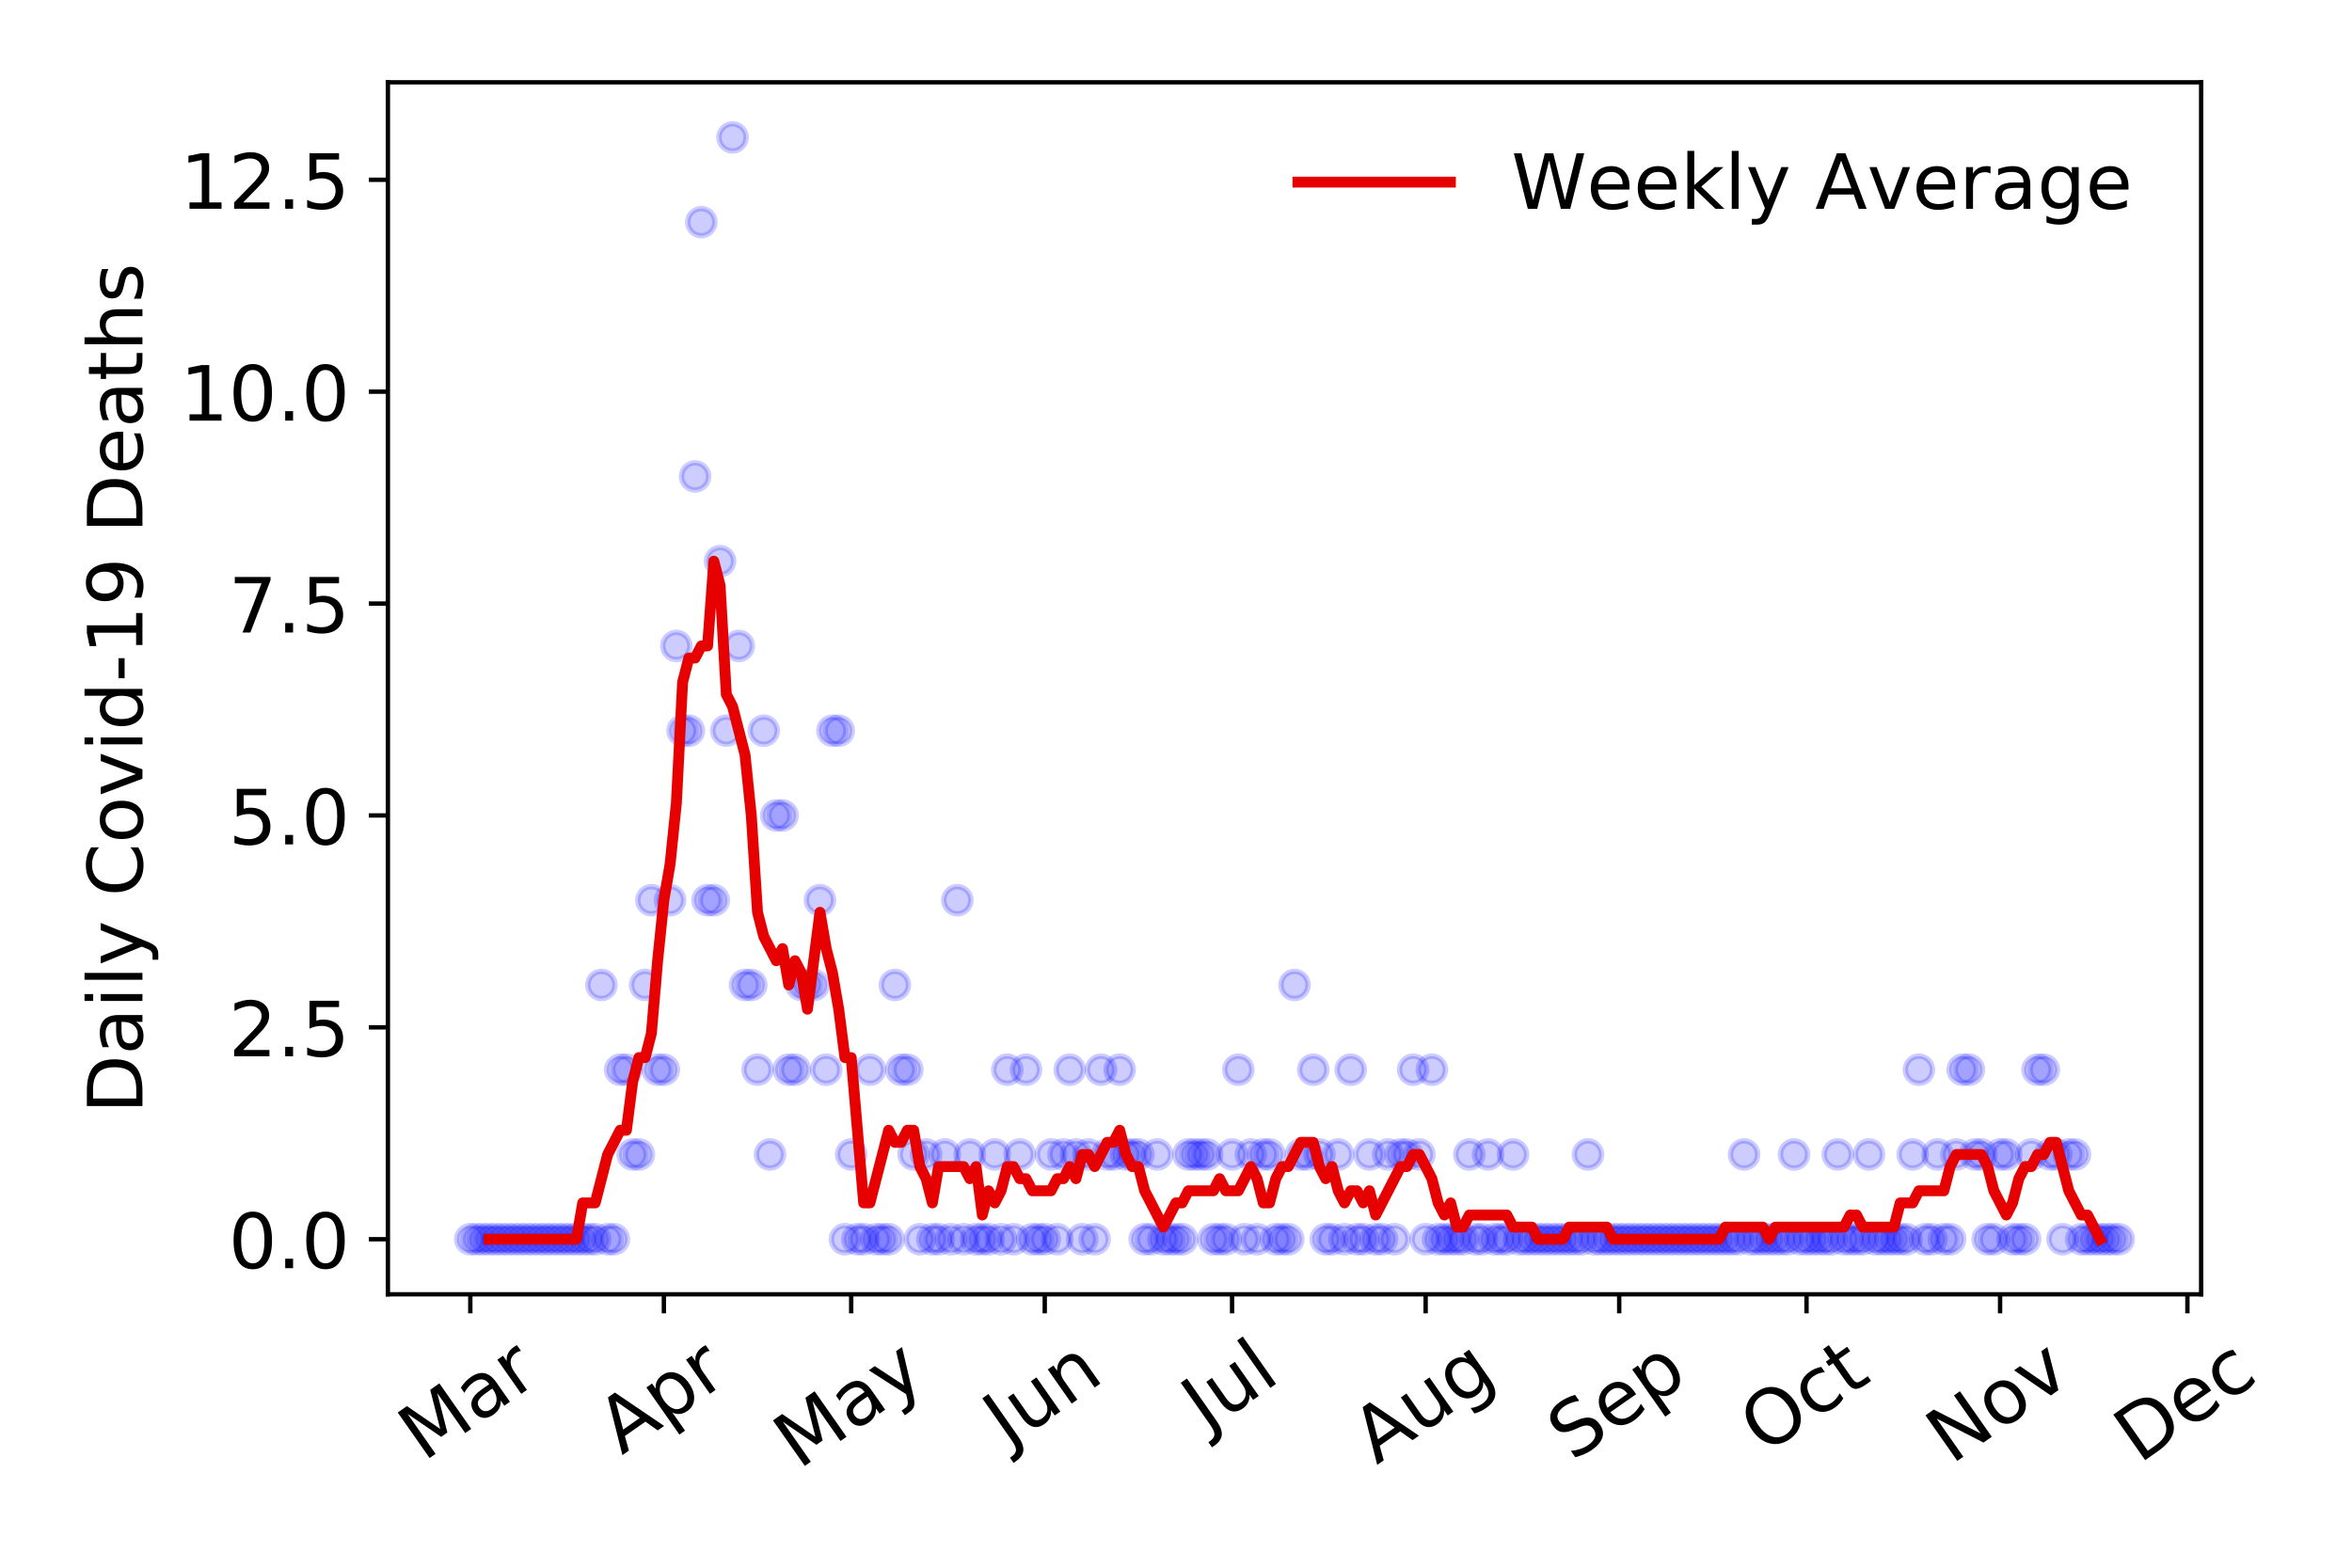 <?xml version="1.0" encoding="utf-8" standalone="no"?>
<!DOCTYPE svg PUBLIC "-//W3C//DTD SVG 1.1//EN"
  "http://www.w3.org/Graphics/SVG/1.1/DTD/svg11.dtd">
<!-- Created with matplotlib (https://matplotlib.org/) -->
<svg height="288pt" version="1.1" viewBox="0 0 432 288" width="432pt" xmlns="http://www.w3.org/2000/svg" xmlns:xlink="http://www.w3.org/1999/xlink">
 <defs>
  <style type="text/css">
*{stroke-linecap:butt;stroke-linejoin:round;}
  </style>
 </defs>
 <g id="figure_1">
  <g id="patch_1">
   <path d="M 0 288 
L 432 288 
L 432 0 
L 0 0 
z
" style="fill:#ffffff;"/>
  </g>
  <g id="axes_1">
   <g id="patch_2">
    <path d="M 71.245 237.778 
L 404.292 237.778 
L 404.292 15.12 
L 71.245 15.12 
z
" style="fill:#ffffff;"/>
   </g>
   <g id="matplotlib.axis_1">
    <g id="xtick_1">
     <g id="line2d_1">
      <defs>
       <path d="M 0 0 
L 0 3.5 
" id="m9a5aca3400" style="stroke:#000000;stroke-width:0.8;"/>
      </defs>
      <g>
       <use style="stroke:#000000;stroke-width:0.8;" x="86.383" xlink:href="#m9a5aca3400" y="237.778"/>
      </g>
     </g>
     <g id="text_1">
      <!-- Mar -->
      <defs>
       <path d="M 9.812 72.906 
L 24.516 72.906 
L 43.109 23.297 
L 61.812 72.906 
L 76.516 72.906 
L 76.516 0 
L 66.891 0 
L 66.891 64.016 
L 48.094 14.016 
L 38.188 14.016 
L 19.391 64.016 
L 19.391 0 
L 9.812 0 
z
" id="DejaVuSans-77"/>
       <path d="M 34.281 27.484 
Q 23.391 27.484 19.188 25 
Q 14.984 22.516 14.984 16.5 
Q 14.984 11.719 18.141 8.906 
Q 21.297 6.109 26.703 6.109 
Q 34.188 6.109 38.703 11.406 
Q 43.219 16.703 43.219 25.484 
L 43.219 27.484 
z
M 52.203 31.203 
L 52.203 0 
L 43.219 0 
L 43.219 8.297 
Q 40.141 3.328 35.547 0.953 
Q 30.953 -1.422 24.312 -1.422 
Q 15.922 -1.422 10.953 3.297 
Q 6 8.016 6 15.922 
Q 6 25.141 12.172 29.828 
Q 18.359 34.516 30.609 34.516 
L 43.219 34.516 
L 43.219 35.406 
Q 43.219 41.609 39.141 45 
Q 35.062 48.391 27.688 48.391 
Q 23 48.391 18.547 47.266 
Q 14.109 46.141 10.016 43.891 
L 10.016 52.203 
Q 14.938 54.109 19.578 55.047 
Q 24.219 56 28.609 56 
Q 40.484 56 46.344 49.844 
Q 52.203 43.703 52.203 31.203 
z
" id="DejaVuSans-97"/>
       <path d="M 41.109 46.297 
Q 39.594 47.172 37.812 47.578 
Q 36.031 48 33.891 48 
Q 26.266 48 22.188 43.047 
Q 18.109 38.094 18.109 28.812 
L 18.109 0 
L 9.078 0 
L 9.078 54.688 
L 18.109 54.688 
L 18.109 46.188 
Q 20.953 51.172 25.484 53.578 
Q 30.031 56 36.531 56 
Q 37.453 56 38.578 55.875 
Q 39.703 55.766 41.062 55.516 
z
" id="DejaVuSans-114"/>
      </defs>
      <g transform="translate(77.781 268.643)rotate(-35)scale(0.14 -0.14)">
       <use xlink:href="#DejaVuSans-77"/>
       <use x="86.279" xlink:href="#DejaVuSans-97"/>
       <use x="147.559" xlink:href="#DejaVuSans-114"/>
      </g>
     </g>
    </g>
    <g id="xtick_2">
     <g id="line2d_2">
      <g>
       <use style="stroke:#000000;stroke-width:0.8;" x="121.936" xlink:href="#m9a5aca3400" y="237.778"/>
      </g>
     </g>
     <g id="text_2">
      <!-- Apr -->
      <defs>
       <path d="M 34.188 63.188 
L 20.797 26.906 
L 47.609 26.906 
z
M 28.609 72.906 
L 39.797 72.906 
L 67.578 0 
L 57.328 0 
L 50.688 18.703 
L 17.828 18.703 
L 11.188 0 
L 0.781 0 
z
" id="DejaVuSans-65"/>
       <path d="M 18.109 8.203 
L 18.109 -20.797 
L 9.078 -20.797 
L 9.078 54.688 
L 18.109 54.688 
L 18.109 46.391 
Q 20.953 51.266 25.266 53.625 
Q 29.594 56 35.594 56 
Q 45.562 56 51.781 48.094 
Q 58.016 40.188 58.016 27.297 
Q 58.016 14.406 51.781 6.484 
Q 45.562 -1.422 35.594 -1.422 
Q 29.594 -1.422 25.266 0.953 
Q 20.953 3.328 18.109 8.203 
z
M 48.688 27.297 
Q 48.688 37.203 44.609 42.844 
Q 40.531 48.484 33.406 48.484 
Q 26.266 48.484 22.188 42.844 
Q 18.109 37.203 18.109 27.297 
Q 18.109 17.391 22.188 11.75 
Q 26.266 6.109 33.406 6.109 
Q 40.531 6.109 44.609 11.75 
Q 48.688 17.391 48.688 27.297 
z
" id="DejaVuSans-112"/>
      </defs>
      <g transform="translate(114.232 267.384)rotate(-35)scale(0.14 -0.14)">
       <use xlink:href="#DejaVuSans-65"/>
       <use x="68.408" xlink:href="#DejaVuSans-112"/>
       <use x="131.885" xlink:href="#DejaVuSans-114"/>
      </g>
     </g>
    </g>
    <g id="xtick_3">
     <g id="line2d_3">
      <g>
       <use style="stroke:#000000;stroke-width:0.8;" x="156.342" xlink:href="#m9a5aca3400" y="237.778"/>
      </g>
     </g>
     <g id="text_3">
      <!-- May -->
      <defs>
       <path d="M 32.172 -5.078 
Q 28.375 -14.844 24.75 -17.812 
Q 21.141 -20.797 15.094 -20.797 
L 7.906 -20.797 
L 7.906 -13.281 
L 13.188 -13.281 
Q 16.891 -13.281 18.938 -11.516 
Q 21 -9.766 23.484 -3.219 
L 25.094 0.875 
L 2.984 54.688 
L 12.5 54.688 
L 29.594 11.922 
L 46.688 54.688 
L 56.203 54.688 
z
" id="DejaVuSans-121"/>
      </defs>
      <g transform="translate(146.702 270.094)rotate(-35)scale(0.14 -0.14)">
       <use xlink:href="#DejaVuSans-77"/>
       <use x="86.279" xlink:href="#DejaVuSans-97"/>
       <use x="147.559" xlink:href="#DejaVuSans-121"/>
      </g>
     </g>
    </g>
    <g id="xtick_4">
     <g id="line2d_4">
      <g>
       <use style="stroke:#000000;stroke-width:0.8;" x="191.894" xlink:href="#m9a5aca3400" y="237.778"/>
      </g>
     </g>
     <g id="text_4">
      <!-- Jun -->
      <defs>
       <path d="M 9.812 72.906 
L 19.672 72.906 
L 19.672 5.078 
Q 19.672 -8.109 14.672 -14.062 
Q 9.672 -20.016 -1.422 -20.016 
L -5.172 -20.016 
L -5.172 -11.719 
L -2.094 -11.719 
Q 4.438 -11.719 7.125 -8.047 
Q 9.812 -4.391 9.812 5.078 
z
" id="DejaVuSans-74"/>
       <path d="M 8.5 21.578 
L 8.5 54.688 
L 17.484 54.688 
L 17.484 21.922 
Q 17.484 14.156 20.5 10.266 
Q 23.531 6.391 29.594 6.391 
Q 36.859 6.391 41.078 11.031 
Q 45.312 15.672 45.312 23.688 
L 45.312 54.688 
L 54.297 54.688 
L 54.297 0 
L 45.312 0 
L 45.312 8.406 
Q 42.047 3.422 37.719 1 
Q 33.406 -1.422 27.688 -1.422 
Q 18.266 -1.422 13.375 4.438 
Q 8.5 10.297 8.5 21.578 
z
M 31.109 56 
z
" id="DejaVuSans-117"/>
       <path d="M 54.891 33.016 
L 54.891 0 
L 45.906 0 
L 45.906 32.719 
Q 45.906 40.484 42.875 44.328 
Q 39.844 48.188 33.797 48.188 
Q 26.516 48.188 22.312 43.547 
Q 18.109 38.922 18.109 30.906 
L 18.109 0 
L 9.078 0 
L 9.078 54.688 
L 18.109 54.688 
L 18.109 46.188 
Q 21.344 51.125 25.703 53.562 
Q 30.078 56 35.797 56 
Q 45.219 56 50.047 50.172 
Q 54.891 44.344 54.891 33.016 
z
" id="DejaVuSans-110"/>
      </defs>
      <g transform="translate(185.15 266.039)rotate(-35)scale(0.14 -0.14)">
       <use xlink:href="#DejaVuSans-74"/>
       <use x="29.492" xlink:href="#DejaVuSans-117"/>
       <use x="92.871" xlink:href="#DejaVuSans-110"/>
      </g>
     </g>
    </g>
    <g id="xtick_5">
     <g id="line2d_5">
      <g>
       <use style="stroke:#000000;stroke-width:0.8;" x="226.3" xlink:href="#m9a5aca3400" y="237.778"/>
      </g>
     </g>
     <g id="text_5">
      <!-- Jul -->
      <defs>
       <path d="M 9.422 75.984 
L 18.406 75.984 
L 18.406 0 
L 9.422 0 
z
" id="DejaVuSans-108"/>
      </defs>
      <g transform="translate(221.597 263.181)rotate(-35)scale(0.14 -0.14)">
       <use xlink:href="#DejaVuSans-74"/>
       <use x="29.492" xlink:href="#DejaVuSans-117"/>
       <use x="92.871" xlink:href="#DejaVuSans-108"/>
      </g>
     </g>
    </g>
    <g id="xtick_6">
     <g id="line2d_6">
      <g>
       <use style="stroke:#000000;stroke-width:0.8;" x="261.852" xlink:href="#m9a5aca3400" y="237.778"/>
      </g>
     </g>
     <g id="text_6">
      <!-- Aug -->
      <defs>
       <path d="M 45.406 27.984 
Q 45.406 37.75 41.375 43.109 
Q 37.359 48.484 30.078 48.484 
Q 22.859 48.484 18.828 43.109 
Q 14.797 37.75 14.797 27.984 
Q 14.797 18.266 18.828 12.891 
Q 22.859 7.516 30.078 7.516 
Q 37.359 7.516 41.375 12.891 
Q 45.406 18.266 45.406 27.984 
z
M 54.391 6.781 
Q 54.391 -7.172 48.188 -13.984 
Q 42 -20.797 29.203 -20.797 
Q 24.469 -20.797 20.266 -20.094 
Q 16.062 -19.391 12.109 -17.922 
L 12.109 -9.188 
Q 16.062 -11.328 19.922 -12.344 
Q 23.781 -13.375 27.781 -13.375 
Q 36.625 -13.375 41.016 -8.766 
Q 45.406 -4.156 45.406 5.172 
L 45.406 9.625 
Q 42.625 4.781 38.281 2.391 
Q 33.938 0 27.875 0 
Q 17.828 0 11.672 7.656 
Q 5.516 15.328 5.516 27.984 
Q 5.516 40.672 11.672 48.328 
Q 17.828 56 27.875 56 
Q 33.938 56 38.281 53.609 
Q 42.625 51.219 45.406 46.391 
L 45.406 54.688 
L 54.391 54.688 
z
" id="DejaVuSans-103"/>
      </defs>
      <g transform="translate(252.871 269.172)rotate(-35)scale(0.14 -0.14)">
       <use xlink:href="#DejaVuSans-65"/>
       <use x="68.408" xlink:href="#DejaVuSans-117"/>
       <use x="131.787" xlink:href="#DejaVuSans-103"/>
      </g>
     </g>
    </g>
    <g id="xtick_7">
     <g id="line2d_7">
      <g>
       <use style="stroke:#000000;stroke-width:0.8;" x="297.405" xlink:href="#m9a5aca3400" y="237.778"/>
      </g>
     </g>
     <g id="text_7">
      <!-- Sep -->
      <defs>
       <path d="M 53.516 70.516 
L 53.516 60.891 
Q 47.906 63.578 42.922 64.891 
Q 37.938 66.219 33.297 66.219 
Q 25.25 66.219 20.875 63.094 
Q 16.5 59.969 16.5 54.203 
Q 16.5 49.359 19.406 46.891 
Q 22.312 44.438 30.422 42.922 
L 36.375 41.703 
Q 47.406 39.594 52.656 34.297 
Q 57.906 29 57.906 20.125 
Q 57.906 9.516 50.797 4.047 
Q 43.703 -1.422 29.984 -1.422 
Q 24.812 -1.422 18.969 -0.25 
Q 13.141 0.922 6.891 3.219 
L 6.891 13.375 
Q 12.891 10.016 18.656 8.297 
Q 24.422 6.594 29.984 6.594 
Q 38.422 6.594 43.016 9.906 
Q 47.609 13.234 47.609 19.391 
Q 47.609 24.75 44.312 27.781 
Q 41.016 30.812 33.5 32.328 
L 27.484 33.5 
Q 16.453 35.688 11.516 40.375 
Q 6.594 45.062 6.594 53.422 
Q 6.594 63.094 13.406 68.656 
Q 20.219 74.219 32.172 74.219 
Q 37.312 74.219 42.625 73.281 
Q 47.953 72.359 53.516 70.516 
z
" id="DejaVuSans-83"/>
       <path d="M 56.203 29.594 
L 56.203 25.203 
L 14.891 25.203 
Q 15.484 15.922 20.484 11.062 
Q 25.484 6.203 34.422 6.203 
Q 39.594 6.203 44.453 7.469 
Q 49.312 8.734 54.109 11.281 
L 54.109 2.781 
Q 49.266 0.734 44.188 -0.344 
Q 39.109 -1.422 33.891 -1.422 
Q 20.797 -1.422 13.156 6.188 
Q 5.516 13.812 5.516 26.812 
Q 5.516 40.234 12.766 48.109 
Q 20.016 56 32.328 56 
Q 43.359 56 49.781 48.891 
Q 56.203 41.797 56.203 29.594 
z
M 47.219 32.234 
Q 47.125 39.594 43.094 43.984 
Q 39.062 48.391 32.422 48.391 
Q 24.906 48.391 20.391 44.141 
Q 15.875 39.891 15.188 32.172 
z
" id="DejaVuSans-101"/>
      </defs>
      <g transform="translate(288.812 268.629)rotate(-35)scale(0.14 -0.14)">
       <use xlink:href="#DejaVuSans-83"/>
       <use x="63.477" xlink:href="#DejaVuSans-101"/>
       <use x="125" xlink:href="#DejaVuSans-112"/>
      </g>
     </g>
    </g>
    <g id="xtick_8">
     <g id="line2d_8">
      <g>
       <use style="stroke:#000000;stroke-width:0.8;" x="331.81" xlink:href="#m9a5aca3400" y="237.778"/>
      </g>
     </g>
     <g id="text_8">
      <!-- Oct -->
      <defs>
       <path d="M 39.406 66.219 
Q 28.656 66.219 22.328 58.203 
Q 16.016 50.203 16.016 36.375 
Q 16.016 22.609 22.328 14.594 
Q 28.656 6.594 39.406 6.594 
Q 50.141 6.594 56.422 14.594 
Q 62.703 22.609 62.703 36.375 
Q 62.703 50.203 56.422 58.203 
Q 50.141 66.219 39.406 66.219 
z
M 39.406 74.219 
Q 54.734 74.219 63.906 63.938 
Q 73.094 53.656 73.094 36.375 
Q 73.094 19.141 63.906 8.859 
Q 54.734 -1.422 39.406 -1.422 
Q 24.031 -1.422 14.812 8.828 
Q 5.609 19.094 5.609 36.375 
Q 5.609 53.656 14.812 63.938 
Q 24.031 74.219 39.406 74.219 
z
" id="DejaVuSans-79"/>
       <path d="M 48.781 52.594 
L 48.781 44.188 
Q 44.969 46.297 41.141 47.344 
Q 37.312 48.391 33.406 48.391 
Q 24.656 48.391 19.812 42.844 
Q 14.984 37.312 14.984 27.297 
Q 14.984 17.281 19.812 11.734 
Q 24.656 6.203 33.406 6.203 
Q 37.312 6.203 41.141 7.25 
Q 44.969 8.297 48.781 10.406 
L 48.781 2.094 
Q 45.016 0.344 40.984 -0.531 
Q 36.969 -1.422 32.422 -1.422 
Q 20.062 -1.422 12.781 6.344 
Q 5.516 14.109 5.516 27.297 
Q 5.516 40.672 12.859 48.328 
Q 20.219 56 33.016 56 
Q 37.156 56 41.109 55.141 
Q 45.062 54.297 48.781 52.594 
z
" id="DejaVuSans-99"/>
       <path d="M 18.312 70.219 
L 18.312 54.688 
L 36.812 54.688 
L 36.812 47.703 
L 18.312 47.703 
L 18.312 18.016 
Q 18.312 11.328 20.141 9.422 
Q 21.969 7.516 27.594 7.516 
L 36.812 7.516 
L 36.812 0 
L 27.594 0 
Q 17.188 0 13.234 3.875 
Q 9.281 7.766 9.281 18.016 
L 9.281 47.703 
L 2.688 47.703 
L 2.688 54.688 
L 9.281 54.688 
L 9.281 70.219 
z
" id="DejaVuSans-116"/>
      </defs>
      <g transform="translate(324.112 267.377)rotate(-35)scale(0.14 -0.14)">
       <use xlink:href="#DejaVuSans-79"/>
       <use x="78.711" xlink:href="#DejaVuSans-99"/>
       <use x="133.691" xlink:href="#DejaVuSans-116"/>
      </g>
     </g>
    </g>
    <g id="xtick_9">
     <g id="line2d_9">
      <g>
       <use style="stroke:#000000;stroke-width:0.8;" x="367.363" xlink:href="#m9a5aca3400" y="237.778"/>
      </g>
     </g>
     <g id="text_9">
      <!-- Nov -->
      <defs>
       <path d="M 9.812 72.906 
L 23.094 72.906 
L 55.422 11.922 
L 55.422 72.906 
L 64.984 72.906 
L 64.984 0 
L 51.703 0 
L 19.391 60.984 
L 19.391 0 
L 9.812 0 
z
" id="DejaVuSans-78"/>
       <path d="M 30.609 48.391 
Q 23.391 48.391 19.188 42.75 
Q 14.984 37.109 14.984 27.297 
Q 14.984 17.484 19.156 11.844 
Q 23.344 6.203 30.609 6.203 
Q 37.797 6.203 41.984 11.859 
Q 46.188 17.531 46.188 27.297 
Q 46.188 37.016 41.984 42.703 
Q 37.797 48.391 30.609 48.391 
z
M 30.609 56 
Q 42.328 56 49.016 48.375 
Q 55.719 40.766 55.719 27.297 
Q 55.719 13.875 49.016 6.219 
Q 42.328 -1.422 30.609 -1.422 
Q 18.844 -1.422 12.172 6.219 
Q 5.516 13.875 5.516 27.297 
Q 5.516 40.766 12.172 48.375 
Q 18.844 56 30.609 56 
z
" id="DejaVuSans-111"/>
       <path d="M 2.984 54.688 
L 12.5 54.688 
L 29.594 8.797 
L 46.688 54.688 
L 56.203 54.688 
L 35.688 0 
L 23.484 0 
z
" id="DejaVuSans-118"/>
      </defs>
      <g transform="translate(358.386 269.166)rotate(-35)scale(0.14 -0.14)">
       <use xlink:href="#DejaVuSans-78"/>
       <use x="74.805" xlink:href="#DejaVuSans-111"/>
       <use x="135.986" xlink:href="#DejaVuSans-118"/>
      </g>
     </g>
    </g>
    <g id="xtick_10">
     <g id="line2d_10">
      <g>
       <use style="stroke:#000000;stroke-width:0.8;" x="401.768" xlink:href="#m9a5aca3400" y="237.778"/>
      </g>
     </g>
     <g id="text_10">
      <!-- Dec -->
      <defs>
       <path d="M 19.672 64.797 
L 19.672 8.109 
L 31.594 8.109 
Q 46.688 8.109 53.688 14.938 
Q 60.688 21.781 60.688 36.531 
Q 60.688 51.172 53.688 57.984 
Q 46.688 64.797 31.594 64.797 
z
M 9.812 72.906 
L 30.078 72.906 
Q 51.266 72.906 61.172 64.094 
Q 71.094 55.281 71.094 36.531 
Q 71.094 17.672 61.125 8.828 
Q 51.172 0 30.078 0 
L 9.812 0 
z
" id="DejaVuSans-68"/>
      </defs>
      <g transform="translate(392.888 269.032)rotate(-35)scale(0.14 -0.14)">
       <use xlink:href="#DejaVuSans-68"/>
       <use x="77.002" xlink:href="#DejaVuSans-101"/>
       <use x="138.525" xlink:href="#DejaVuSans-99"/>
      </g>
     </g>
    </g>
   </g>
   <g id="matplotlib.axis_2">
    <g id="ytick_1">
     <g id="line2d_11">
      <defs>
       <path d="M 0 0 
L -3.5 0 
" id="m7ade426ba1" style="stroke:#000000;stroke-width:0.8;"/>
      </defs>
      <g>
       <use style="stroke:#000000;stroke-width:0.8;" x="71.245" xlink:href="#m7ade426ba1" y="227.657"/>
      </g>
     </g>
     <g id="text_11">
      <!-- 0.0 -->
      <defs>
       <path d="M 31.781 66.406 
Q 24.172 66.406 20.328 58.906 
Q 16.5 51.422 16.5 36.375 
Q 16.5 21.391 20.328 13.891 
Q 24.172 6.391 31.781 6.391 
Q 39.453 6.391 43.281 13.891 
Q 47.125 21.391 47.125 36.375 
Q 47.125 51.422 43.281 58.906 
Q 39.453 66.406 31.781 66.406 
z
M 31.781 74.219 
Q 44.047 74.219 50.516 64.516 
Q 56.984 54.828 56.984 36.375 
Q 56.984 17.969 50.516 8.266 
Q 44.047 -1.422 31.781 -1.422 
Q 19.531 -1.422 13.062 8.266 
Q 6.594 17.969 6.594 36.375 
Q 6.594 54.828 13.062 64.516 
Q 19.531 74.219 31.781 74.219 
z
" id="DejaVuSans-48"/>
       <path d="M 10.688 12.406 
L 21 12.406 
L 21 0 
L 10.688 0 
z
" id="DejaVuSans-46"/>
      </defs>
      <g transform="translate(41.981 232.976)scale(0.14 -0.14)">
       <use xlink:href="#DejaVuSans-48"/>
       <use x="63.623" xlink:href="#DejaVuSans-46"/>
       <use x="95.41" xlink:href="#DejaVuSans-48"/>
      </g>
     </g>
    </g>
    <g id="ytick_2">
     <g id="line2d_12">
      <g>
       <use style="stroke:#000000;stroke-width:0.8;" x="71.245" xlink:href="#m7ade426ba1" y="188.731"/>
      </g>
     </g>
     <g id="text_12">
      <!-- 2.5 -->
      <defs>
       <path d="M 19.188 8.297 
L 53.609 8.297 
L 53.609 0 
L 7.328 0 
L 7.328 8.297 
Q 12.938 14.109 22.625 23.891 
Q 32.328 33.688 34.812 36.531 
Q 39.547 41.844 41.422 45.531 
Q 43.312 49.219 43.312 52.781 
Q 43.312 58.594 39.234 62.25 
Q 35.156 65.922 28.609 65.922 
Q 23.969 65.922 18.812 64.312 
Q 13.672 62.703 7.812 59.422 
L 7.812 69.391 
Q 13.766 71.781 18.938 73 
Q 24.125 74.219 28.422 74.219 
Q 39.75 74.219 46.484 68.547 
Q 53.219 62.891 53.219 53.422 
Q 53.219 48.922 51.531 44.891 
Q 49.859 40.875 45.406 35.406 
Q 44.188 33.984 37.641 27.219 
Q 31.109 20.453 19.188 8.297 
z
" id="DejaVuSans-50"/>
       <path d="M 10.797 72.906 
L 49.516 72.906 
L 49.516 64.594 
L 19.828 64.594 
L 19.828 46.734 
Q 21.969 47.469 24.109 47.828 
Q 26.266 48.188 28.422 48.188 
Q 40.625 48.188 47.75 41.5 
Q 54.891 34.812 54.891 23.391 
Q 54.891 11.625 47.562 5.094 
Q 40.234 -1.422 26.906 -1.422 
Q 22.312 -1.422 17.547 -0.641 
Q 12.797 0.141 7.719 1.703 
L 7.719 11.625 
Q 12.109 9.234 16.797 8.062 
Q 21.484 6.891 26.703 6.891 
Q 35.156 6.891 40.078 11.328 
Q 45.016 15.766 45.016 23.391 
Q 45.016 31 40.078 35.438 
Q 35.156 39.891 26.703 39.891 
Q 22.75 39.891 18.812 39.016 
Q 14.891 38.141 10.797 36.281 
z
" id="DejaVuSans-53"/>
      </defs>
      <g transform="translate(41.981 194.05)scale(0.14 -0.14)">
       <use xlink:href="#DejaVuSans-50"/>
       <use x="63.623" xlink:href="#DejaVuSans-46"/>
       <use x="95.41" xlink:href="#DejaVuSans-53"/>
      </g>
     </g>
    </g>
    <g id="ytick_3">
     <g id="line2d_13">
      <g>
       <use style="stroke:#000000;stroke-width:0.8;" x="71.245" xlink:href="#m7ade426ba1" y="149.805"/>
      </g>
     </g>
     <g id="text_13">
      <!-- 5.0 -->
      <g transform="translate(41.981 155.124)scale(0.14 -0.14)">
       <use xlink:href="#DejaVuSans-53"/>
       <use x="63.623" xlink:href="#DejaVuSans-46"/>
       <use x="95.41" xlink:href="#DejaVuSans-48"/>
      </g>
     </g>
    </g>
    <g id="ytick_4">
     <g id="line2d_14">
      <g>
       <use style="stroke:#000000;stroke-width:0.8;" x="71.245" xlink:href="#m7ade426ba1" y="110.879"/>
      </g>
     </g>
     <g id="text_14">
      <!-- 7.5 -->
      <defs>
       <path d="M 8.203 72.906 
L 55.078 72.906 
L 55.078 68.703 
L 28.609 0 
L 18.312 0 
L 43.219 64.594 
L 8.203 64.594 
z
" id="DejaVuSans-55"/>
      </defs>
      <g transform="translate(41.981 116.197)scale(0.14 -0.14)">
       <use xlink:href="#DejaVuSans-55"/>
       <use x="63.623" xlink:href="#DejaVuSans-46"/>
       <use x="95.41" xlink:href="#DejaVuSans-53"/>
      </g>
     </g>
    </g>
    <g id="ytick_5">
     <g id="line2d_15">
      <g>
       <use style="stroke:#000000;stroke-width:0.8;" x="71.245" xlink:href="#m7ade426ba1" y="71.952"/>
      </g>
     </g>
     <g id="text_15">
      <!-- 10.0 -->
      <defs>
       <path d="M 12.406 8.297 
L 28.516 8.297 
L 28.516 63.922 
L 10.984 60.406 
L 10.984 69.391 
L 28.422 72.906 
L 38.281 72.906 
L 38.281 8.297 
L 54.391 8.297 
L 54.391 0 
L 12.406 0 
z
" id="DejaVuSans-49"/>
      </defs>
      <g transform="translate(33.073 77.271)scale(0.14 -0.14)">
       <use xlink:href="#DejaVuSans-49"/>
       <use x="63.623" xlink:href="#DejaVuSans-48"/>
       <use x="127.246" xlink:href="#DejaVuSans-46"/>
       <use x="159.033" xlink:href="#DejaVuSans-48"/>
      </g>
     </g>
    </g>
    <g id="ytick_6">
     <g id="line2d_16">
      <g>
       <use style="stroke:#000000;stroke-width:0.8;" x="71.245" xlink:href="#m7ade426ba1" y="33.026"/>
      </g>
     </g>
     <g id="text_16">
      <!-- 12.5 -->
      <g transform="translate(33.073 38.345)scale(0.14 -0.14)">
       <use xlink:href="#DejaVuSans-49"/>
       <use x="63.623" xlink:href="#DejaVuSans-50"/>
       <use x="127.246" xlink:href="#DejaVuSans-46"/>
       <use x="159.033" xlink:href="#DejaVuSans-53"/>
      </g>
     </g>
    </g>
    <g id="text_17">
     <!-- Daily Covid-19 Deaths -->
     <defs>
      <path d="M 9.422 54.688 
L 18.406 54.688 
L 18.406 0 
L 9.422 0 
z
M 9.422 75.984 
L 18.406 75.984 
L 18.406 64.594 
L 9.422 64.594 
z
" id="DejaVuSans-105"/>
      <path id="DejaVuSans-32"/>
      <path d="M 64.406 67.281 
L 64.406 56.891 
Q 59.422 61.531 53.781 63.812 
Q 48.141 66.109 41.797 66.109 
Q 29.297 66.109 22.656 58.469 
Q 16.016 50.828 16.016 36.375 
Q 16.016 21.969 22.656 14.328 
Q 29.297 6.688 41.797 6.688 
Q 48.141 6.688 53.781 8.984 
Q 59.422 11.281 64.406 15.922 
L 64.406 5.609 
Q 59.234 2.094 53.438 0.328 
Q 47.656 -1.422 41.219 -1.422 
Q 24.656 -1.422 15.125 8.703 
Q 5.609 18.844 5.609 36.375 
Q 5.609 53.953 15.125 64.078 
Q 24.656 74.219 41.219 74.219 
Q 47.75 74.219 53.531 72.484 
Q 59.328 70.75 64.406 67.281 
z
" id="DejaVuSans-67"/>
      <path d="M 45.406 46.391 
L 45.406 75.984 
L 54.391 75.984 
L 54.391 0 
L 45.406 0 
L 45.406 8.203 
Q 42.578 3.328 38.25 0.953 
Q 33.938 -1.422 27.875 -1.422 
Q 17.969 -1.422 11.734 6.484 
Q 5.516 14.406 5.516 27.297 
Q 5.516 40.188 11.734 48.094 
Q 17.969 56 27.875 56 
Q 33.938 56 38.25 53.625 
Q 42.578 51.266 45.406 46.391 
z
M 14.797 27.297 
Q 14.797 17.391 18.875 11.75 
Q 22.953 6.109 30.078 6.109 
Q 37.203 6.109 41.297 11.75 
Q 45.406 17.391 45.406 27.297 
Q 45.406 37.203 41.297 42.844 
Q 37.203 48.484 30.078 48.484 
Q 22.953 48.484 18.875 42.844 
Q 14.797 37.203 14.797 27.297 
z
" id="DejaVuSans-100"/>
      <path d="M 4.891 31.391 
L 31.203 31.391 
L 31.203 23.391 
L 4.891 23.391 
z
" id="DejaVuSans-45"/>
      <path d="M 10.984 1.516 
L 10.984 10.5 
Q 14.703 8.734 18.5 7.812 
Q 22.312 6.891 25.984 6.891 
Q 35.75 6.891 40.891 13.453 
Q 46.047 20.016 46.781 33.406 
Q 43.953 29.203 39.594 26.953 
Q 35.25 24.703 29.984 24.703 
Q 19.047 24.703 12.672 31.312 
Q 6.297 37.938 6.297 49.422 
Q 6.297 60.641 12.938 67.422 
Q 19.578 74.219 30.609 74.219 
Q 43.266 74.219 49.922 64.516 
Q 56.594 54.828 56.594 36.375 
Q 56.594 19.141 48.406 8.859 
Q 40.234 -1.422 26.422 -1.422 
Q 22.703 -1.422 18.891 -0.688 
Q 15.094 0.047 10.984 1.516 
z
M 30.609 32.422 
Q 37.25 32.422 41.125 36.953 
Q 45.016 41.5 45.016 49.422 
Q 45.016 57.281 41.125 61.844 
Q 37.25 66.406 30.609 66.406 
Q 23.969 66.406 20.094 61.844 
Q 16.219 57.281 16.219 49.422 
Q 16.219 41.5 20.094 36.953 
Q 23.969 32.422 30.609 32.422 
z
" id="DejaVuSans-57"/>
      <path d="M 54.891 33.016 
L 54.891 0 
L 45.906 0 
L 45.906 32.719 
Q 45.906 40.484 42.875 44.328 
Q 39.844 48.188 33.797 48.188 
Q 26.516 48.188 22.312 43.547 
Q 18.109 38.922 18.109 30.906 
L 18.109 0 
L 9.078 0 
L 9.078 75.984 
L 18.109 75.984 
L 18.109 46.188 
Q 21.344 51.125 25.703 53.562 
Q 30.078 56 35.797 56 
Q 45.219 56 50.047 50.172 
Q 54.891 44.344 54.891 33.016 
z
" id="DejaVuSans-104"/>
      <path d="M 44.281 53.078 
L 44.281 44.578 
Q 40.484 46.531 36.375 47.5 
Q 32.281 48.484 27.875 48.484 
Q 21.188 48.484 17.844 46.438 
Q 14.5 44.391 14.5 40.281 
Q 14.5 37.156 16.891 35.375 
Q 19.281 33.594 26.516 31.984 
L 29.594 31.297 
Q 39.156 29.25 43.188 25.516 
Q 47.219 21.781 47.219 15.094 
Q 47.219 7.469 41.188 3.016 
Q 35.156 -1.422 24.609 -1.422 
Q 20.219 -1.422 15.453 -0.562 
Q 10.688 0.297 5.422 2 
L 5.422 11.281 
Q 10.406 8.688 15.234 7.391 
Q 20.062 6.109 24.812 6.109 
Q 31.156 6.109 34.562 8.281 
Q 37.984 10.453 37.984 14.406 
Q 37.984 18.062 35.516 20.016 
Q 33.062 21.969 24.703 23.781 
L 21.578 24.516 
Q 13.234 26.266 9.516 29.906 
Q 5.812 33.547 5.812 39.891 
Q 5.812 47.609 11.281 51.797 
Q 16.75 56 26.812 56 
Q 31.781 56 36.172 55.266 
Q 40.578 54.547 44.281 53.078 
z
" id="DejaVuSans-115"/>
     </defs>
     <g transform="translate(26.162 204.56)rotate(-90)scale(0.14 -0.14)">
      <use xlink:href="#DejaVuSans-68"/>
      <use x="77.002" xlink:href="#DejaVuSans-97"/>
      <use x="138.281" xlink:href="#DejaVuSans-105"/>
      <use x="166.064" xlink:href="#DejaVuSans-108"/>
      <use x="193.848" xlink:href="#DejaVuSans-121"/>
      <use x="253.027" xlink:href="#DejaVuSans-32"/>
      <use x="284.814" xlink:href="#DejaVuSans-67"/>
      <use x="354.639" xlink:href="#DejaVuSans-111"/>
      <use x="415.82" xlink:href="#DejaVuSans-118"/>
      <use x="475" xlink:href="#DejaVuSans-105"/>
      <use x="502.783" xlink:href="#DejaVuSans-100"/>
      <use x="566.26" xlink:href="#DejaVuSans-45"/>
      <use x="602.344" xlink:href="#DejaVuSans-49"/>
      <use x="665.967" xlink:href="#DejaVuSans-57"/>
      <use x="729.59" xlink:href="#DejaVuSans-32"/>
      <use x="761.377" xlink:href="#DejaVuSans-68"/>
      <use x="838.379" xlink:href="#DejaVuSans-101"/>
      <use x="899.902" xlink:href="#DejaVuSans-97"/>
      <use x="961.182" xlink:href="#DejaVuSans-116"/>
      <use x="1000.391" xlink:href="#DejaVuSans-104"/>
      <use x="1063.77" xlink:href="#DejaVuSans-115"/>
     </g>
    </g>
   </g>
   <g id="line2d_17">
    <defs>
     <path d="M 0 2.5 
C 0.663 2.5 1.299 2.237 1.768 1.768 
C 2.237 1.299 2.5 0.663 2.5 0 
C 2.5 -0.663 2.237 -1.299 1.768 -1.768 
C 1.299 -2.237 0.663 -2.5 0 -2.5 
C -0.663 -2.5 -1.299 -2.237 -1.768 -1.768 
C -2.237 -1.299 -2.5 -0.663 -2.5 0 
C -2.5 0.663 -2.237 1.299 -1.768 1.768 
C -1.299 2.237 -0.663 2.5 0 2.5 
z
" id="macd4a15e20" style="stroke:#0000ff;stroke-opacity:0.2;"/>
    </defs>
    <g clip-path="url(#p8e487b5608)">
     <use style="fill:#0000ff;fill-opacity:0.2;stroke:#0000ff;stroke-opacity:0.2;" x="86.383" xlink:href="#macd4a15e20" y="227.657"/>
     <use style="fill:#0000ff;fill-opacity:0.2;stroke:#0000ff;stroke-opacity:0.2;" x="87.53" xlink:href="#macd4a15e20" y="227.657"/>
     <use style="fill:#0000ff;fill-opacity:0.2;stroke:#0000ff;stroke-opacity:0.2;" x="88.677" xlink:href="#macd4a15e20" y="227.657"/>
     <use style="fill:#0000ff;fill-opacity:0.2;stroke:#0000ff;stroke-opacity:0.2;" x="89.824" xlink:href="#macd4a15e20" y="227.657"/>
     <use style="fill:#0000ff;fill-opacity:0.2;stroke:#0000ff;stroke-opacity:0.2;" x="90.971" xlink:href="#macd4a15e20" y="227.657"/>
     <use style="fill:#0000ff;fill-opacity:0.2;stroke:#0000ff;stroke-opacity:0.2;" x="92.118" xlink:href="#macd4a15e20" y="227.657"/>
     <use style="fill:#0000ff;fill-opacity:0.2;stroke:#0000ff;stroke-opacity:0.2;" x="93.265" xlink:href="#macd4a15e20" y="227.657"/>
     <use style="fill:#0000ff;fill-opacity:0.2;stroke:#0000ff;stroke-opacity:0.2;" x="94.411" xlink:href="#macd4a15e20" y="227.657"/>
     <use style="fill:#0000ff;fill-opacity:0.2;stroke:#0000ff;stroke-opacity:0.2;" x="95.558" xlink:href="#macd4a15e20" y="227.657"/>
     <use style="fill:#0000ff;fill-opacity:0.2;stroke:#0000ff;stroke-opacity:0.2;" x="96.705" xlink:href="#macd4a15e20" y="227.657"/>
     <use style="fill:#0000ff;fill-opacity:0.2;stroke:#0000ff;stroke-opacity:0.2;" x="97.852" xlink:href="#macd4a15e20" y="227.657"/>
     <use style="fill:#0000ff;fill-opacity:0.2;stroke:#0000ff;stroke-opacity:0.2;" x="98.999" xlink:href="#macd4a15e20" y="227.657"/>
     <use style="fill:#0000ff;fill-opacity:0.2;stroke:#0000ff;stroke-opacity:0.2;" x="100.146" xlink:href="#macd4a15e20" y="227.657"/>
     <use style="fill:#0000ff;fill-opacity:0.2;stroke:#0000ff;stroke-opacity:0.2;" x="101.293" xlink:href="#macd4a15e20" y="227.657"/>
     <use style="fill:#0000ff;fill-opacity:0.2;stroke:#0000ff;stroke-opacity:0.2;" x="102.439" xlink:href="#macd4a15e20" y="227.657"/>
     <use style="fill:#0000ff;fill-opacity:0.2;stroke:#0000ff;stroke-opacity:0.2;" x="103.586" xlink:href="#macd4a15e20" y="227.657"/>
     <use style="fill:#0000ff;fill-opacity:0.2;stroke:#0000ff;stroke-opacity:0.2;" x="104.733" xlink:href="#macd4a15e20" y="227.657"/>
     <use style="fill:#0000ff;fill-opacity:0.2;stroke:#0000ff;stroke-opacity:0.2;" x="105.88" xlink:href="#macd4a15e20" y="227.657"/>
     <use style="fill:#0000ff;fill-opacity:0.2;stroke:#0000ff;stroke-opacity:0.2;" x="107.027" xlink:href="#macd4a15e20" y="227.657"/>
     <use style="fill:#0000ff;fill-opacity:0.2;stroke:#0000ff;stroke-opacity:0.2;" x="108.174" xlink:href="#macd4a15e20" y="227.657"/>
     <use style="fill:#0000ff;fill-opacity:0.2;stroke:#0000ff;stroke-opacity:0.2;" x="109.321" xlink:href="#macd4a15e20" y="227.657"/>
     <use style="fill:#0000ff;fill-opacity:0.2;stroke:#0000ff;stroke-opacity:0.2;" x="110.467" xlink:href="#macd4a15e20" y="180.946"/>
     <use style="fill:#0000ff;fill-opacity:0.2;stroke:#0000ff;stroke-opacity:0.2;" x="111.614" xlink:href="#macd4a15e20" y="227.657"/>
     <use style="fill:#0000ff;fill-opacity:0.2;stroke:#0000ff;stroke-opacity:0.2;" x="112.761" xlink:href="#macd4a15e20" y="227.657"/>
     <use style="fill:#0000ff;fill-opacity:0.2;stroke:#0000ff;stroke-opacity:0.2;" x="113.908" xlink:href="#macd4a15e20" y="196.516"/>
     <use style="fill:#0000ff;fill-opacity:0.2;stroke:#0000ff;stroke-opacity:0.2;" x="115.055" xlink:href="#macd4a15e20" y="196.516"/>
     <use style="fill:#0000ff;fill-opacity:0.2;stroke:#0000ff;stroke-opacity:0.2;" x="116.202" xlink:href="#macd4a15e20" y="212.087"/>
     <use style="fill:#0000ff;fill-opacity:0.2;stroke:#0000ff;stroke-opacity:0.2;" x="117.349" xlink:href="#macd4a15e20" y="212.087"/>
     <use style="fill:#0000ff;fill-opacity:0.2;stroke:#0000ff;stroke-opacity:0.2;" x="118.495" xlink:href="#macd4a15e20" y="180.946"/>
     <use style="fill:#0000ff;fill-opacity:0.2;stroke:#0000ff;stroke-opacity:0.2;" x="119.642" xlink:href="#macd4a15e20" y="165.375"/>
     <use style="fill:#0000ff;fill-opacity:0.2;stroke:#0000ff;stroke-opacity:0.2;" x="120.789" xlink:href="#macd4a15e20" y="196.516"/>
     <use style="fill:#0000ff;fill-opacity:0.2;stroke:#0000ff;stroke-opacity:0.2;" x="121.936" xlink:href="#macd4a15e20" y="196.516"/>
     <use style="fill:#0000ff;fill-opacity:0.2;stroke:#0000ff;stroke-opacity:0.2;" x="123.083" xlink:href="#macd4a15e20" y="165.375"/>
     <use style="fill:#0000ff;fill-opacity:0.2;stroke:#0000ff;stroke-opacity:0.2;" x="124.23" xlink:href="#macd4a15e20" y="118.664"/>
     <use style="fill:#0000ff;fill-opacity:0.2;stroke:#0000ff;stroke-opacity:0.2;" x="125.377" xlink:href="#macd4a15e20" y="134.234"/>
     <use style="fill:#0000ff;fill-opacity:0.2;stroke:#0000ff;stroke-opacity:0.2;" x="126.523" xlink:href="#macd4a15e20" y="134.234"/>
     <use style="fill:#0000ff;fill-opacity:0.2;stroke:#0000ff;stroke-opacity:0.2;" x="127.67" xlink:href="#macd4a15e20" y="87.523"/>
     <use style="fill:#0000ff;fill-opacity:0.2;stroke:#0000ff;stroke-opacity:0.2;" x="128.817" xlink:href="#macd4a15e20" y="40.811"/>
     <use style="fill:#0000ff;fill-opacity:0.2;stroke:#0000ff;stroke-opacity:0.2;" x="129.964" xlink:href="#macd4a15e20" y="165.375"/>
     <use style="fill:#0000ff;fill-opacity:0.2;stroke:#0000ff;stroke-opacity:0.2;" x="131.111" xlink:href="#macd4a15e20" y="165.375"/>
     <use style="fill:#0000ff;fill-opacity:0.2;stroke:#0000ff;stroke-opacity:0.2;" x="132.258" xlink:href="#macd4a15e20" y="103.093"/>
     <use style="fill:#0000ff;fill-opacity:0.2;stroke:#0000ff;stroke-opacity:0.2;" x="133.405" xlink:href="#macd4a15e20" y="134.234"/>
     <use style="fill:#0000ff;fill-opacity:0.2;stroke:#0000ff;stroke-opacity:0.2;" x="134.551" xlink:href="#macd4a15e20" y="25.241"/>
     <use style="fill:#0000ff;fill-opacity:0.2;stroke:#0000ff;stroke-opacity:0.2;" x="135.698" xlink:href="#macd4a15e20" y="118.664"/>
     <use style="fill:#0000ff;fill-opacity:0.2;stroke:#0000ff;stroke-opacity:0.2;" x="136.845" xlink:href="#macd4a15e20" y="180.946"/>
     <use style="fill:#0000ff;fill-opacity:0.2;stroke:#0000ff;stroke-opacity:0.2;" x="137.992" xlink:href="#macd4a15e20" y="180.946"/>
     <use style="fill:#0000ff;fill-opacity:0.2;stroke:#0000ff;stroke-opacity:0.2;" x="139.139" xlink:href="#macd4a15e20" y="196.516"/>
     <use style="fill:#0000ff;fill-opacity:0.2;stroke:#0000ff;stroke-opacity:0.2;" x="140.286" xlink:href="#macd4a15e20" y="134.234"/>
     <use style="fill:#0000ff;fill-opacity:0.2;stroke:#0000ff;stroke-opacity:0.2;" x="141.433" xlink:href="#macd4a15e20" y="212.087"/>
     <use style="fill:#0000ff;fill-opacity:0.2;stroke:#0000ff;stroke-opacity:0.2;" x="142.579" xlink:href="#macd4a15e20" y="149.805"/>
     <use style="fill:#0000ff;fill-opacity:0.2;stroke:#0000ff;stroke-opacity:0.2;" x="143.726" xlink:href="#macd4a15e20" y="149.805"/>
     <use style="fill:#0000ff;fill-opacity:0.2;stroke:#0000ff;stroke-opacity:0.2;" x="144.873" xlink:href="#macd4a15e20" y="196.516"/>
     <use style="fill:#0000ff;fill-opacity:0.2;stroke:#0000ff;stroke-opacity:0.2;" x="146.02" xlink:href="#macd4a15e20" y="196.516"/>
     <use style="fill:#0000ff;fill-opacity:0.2;stroke:#0000ff;stroke-opacity:0.2;" x="147.167" xlink:href="#macd4a15e20" y="180.946"/>
     <use style="fill:#0000ff;fill-opacity:0.2;stroke:#0000ff;stroke-opacity:0.2;" x="148.314" xlink:href="#macd4a15e20" y="180.946"/>
     <use style="fill:#0000ff;fill-opacity:0.2;stroke:#0000ff;stroke-opacity:0.2;" x="149.46" xlink:href="#macd4a15e20" y="180.946"/>
     <use style="fill:#0000ff;fill-opacity:0.2;stroke:#0000ff;stroke-opacity:0.2;" x="150.607" xlink:href="#macd4a15e20" y="165.375"/>
     <use style="fill:#0000ff;fill-opacity:0.2;stroke:#0000ff;stroke-opacity:0.2;" x="151.754" xlink:href="#macd4a15e20" y="196.516"/>
     <use style="fill:#0000ff;fill-opacity:0.2;stroke:#0000ff;stroke-opacity:0.2;" x="152.901" xlink:href="#macd4a15e20" y="134.234"/>
     <use style="fill:#0000ff;fill-opacity:0.2;stroke:#0000ff;stroke-opacity:0.2;" x="154.048" xlink:href="#macd4a15e20" y="134.234"/>
     <use style="fill:#0000ff;fill-opacity:0.2;stroke:#0000ff;stroke-opacity:0.2;" x="155.195" xlink:href="#macd4a15e20" y="227.657"/>
     <use style="fill:#0000ff;fill-opacity:0.2;stroke:#0000ff;stroke-opacity:0.2;" x="156.342" xlink:href="#macd4a15e20" y="212.087"/>
     <use style="fill:#0000ff;fill-opacity:0.2;stroke:#0000ff;stroke-opacity:0.2;" x="157.488" xlink:href="#macd4a15e20" y="227.657"/>
     <use style="fill:#0000ff;fill-opacity:0.2;stroke:#0000ff;stroke-opacity:0.2;" x="158.635" xlink:href="#macd4a15e20" y="227.657"/>
     <use style="fill:#0000ff;fill-opacity:0.2;stroke:#0000ff;stroke-opacity:0.2;" x="159.782" xlink:href="#macd4a15e20" y="196.516"/>
     <use style="fill:#0000ff;fill-opacity:0.2;stroke:#0000ff;stroke-opacity:0.2;" x="160.929" xlink:href="#macd4a15e20" y="227.657"/>
     <use style="fill:#0000ff;fill-opacity:0.2;stroke:#0000ff;stroke-opacity:0.2;" x="162.076" xlink:href="#macd4a15e20" y="227.657"/>
     <use style="fill:#0000ff;fill-opacity:0.2;stroke:#0000ff;stroke-opacity:0.2;" x="163.223" xlink:href="#macd4a15e20" y="227.657"/>
     <use style="fill:#0000ff;fill-opacity:0.2;stroke:#0000ff;stroke-opacity:0.2;" x="164.37" xlink:href="#macd4a15e20" y="180.946"/>
     <use style="fill:#0000ff;fill-opacity:0.2;stroke:#0000ff;stroke-opacity:0.2;" x="165.516" xlink:href="#macd4a15e20" y="196.516"/>
     <use style="fill:#0000ff;fill-opacity:0.2;stroke:#0000ff;stroke-opacity:0.2;" x="166.663" xlink:href="#macd4a15e20" y="196.516"/>
     <use style="fill:#0000ff;fill-opacity:0.2;stroke:#0000ff;stroke-opacity:0.2;" x="167.81" xlink:href="#macd4a15e20" y="212.087"/>
     <use style="fill:#0000ff;fill-opacity:0.2;stroke:#0000ff;stroke-opacity:0.2;" x="168.957" xlink:href="#macd4a15e20" y="227.657"/>
     <use style="fill:#0000ff;fill-opacity:0.2;stroke:#0000ff;stroke-opacity:0.2;" x="170.104" xlink:href="#macd4a15e20" y="212.087"/>
     <use style="fill:#0000ff;fill-opacity:0.2;stroke:#0000ff;stroke-opacity:0.2;" x="171.251" xlink:href="#macd4a15e20" y="227.657"/>
     <use style="fill:#0000ff;fill-opacity:0.2;stroke:#0000ff;stroke-opacity:0.2;" x="172.398" xlink:href="#macd4a15e20" y="227.657"/>
     <use style="fill:#0000ff;fill-opacity:0.2;stroke:#0000ff;stroke-opacity:0.2;" x="173.544" xlink:href="#macd4a15e20" y="212.087"/>
     <use style="fill:#0000ff;fill-opacity:0.2;stroke:#0000ff;stroke-opacity:0.2;" x="174.691" xlink:href="#macd4a15e20" y="227.657"/>
     <use style="fill:#0000ff;fill-opacity:0.2;stroke:#0000ff;stroke-opacity:0.2;" x="175.838" xlink:href="#macd4a15e20" y="165.375"/>
     <use style="fill:#0000ff;fill-opacity:0.2;stroke:#0000ff;stroke-opacity:0.2;" x="176.985" xlink:href="#macd4a15e20" y="227.657"/>
     <use style="fill:#0000ff;fill-opacity:0.2;stroke:#0000ff;stroke-opacity:0.2;" x="178.132" xlink:href="#macd4a15e20" y="212.087"/>
     <use style="fill:#0000ff;fill-opacity:0.2;stroke:#0000ff;stroke-opacity:0.2;" x="179.279" xlink:href="#macd4a15e20" y="227.657"/>
     <use style="fill:#0000ff;fill-opacity:0.2;stroke:#0000ff;stroke-opacity:0.2;" x="180.426" xlink:href="#macd4a15e20" y="227.657"/>
     <use style="fill:#0000ff;fill-opacity:0.2;stroke:#0000ff;stroke-opacity:0.2;" x="181.572" xlink:href="#macd4a15e20" y="227.657"/>
     <use style="fill:#0000ff;fill-opacity:0.2;stroke:#0000ff;stroke-opacity:0.2;" x="182.719" xlink:href="#macd4a15e20" y="212.087"/>
     <use style="fill:#0000ff;fill-opacity:0.2;stroke:#0000ff;stroke-opacity:0.2;" x="183.866" xlink:href="#macd4a15e20" y="227.657"/>
     <use style="fill:#0000ff;fill-opacity:0.2;stroke:#0000ff;stroke-opacity:0.2;" x="185.013" xlink:href="#macd4a15e20" y="196.516"/>
     <use style="fill:#0000ff;fill-opacity:0.2;stroke:#0000ff;stroke-opacity:0.2;" x="186.16" xlink:href="#macd4a15e20" y="227.657"/>
     <use style="fill:#0000ff;fill-opacity:0.2;stroke:#0000ff;stroke-opacity:0.2;" x="187.307" xlink:href="#macd4a15e20" y="212.087"/>
     <use style="fill:#0000ff;fill-opacity:0.2;stroke:#0000ff;stroke-opacity:0.2;" x="188.454" xlink:href="#macd4a15e20" y="196.516"/>
     <use style="fill:#0000ff;fill-opacity:0.2;stroke:#0000ff;stroke-opacity:0.2;" x="189.6" xlink:href="#macd4a15e20" y="227.657"/>
     <use style="fill:#0000ff;fill-opacity:0.2;stroke:#0000ff;stroke-opacity:0.2;" x="190.747" xlink:href="#macd4a15e20" y="227.657"/>
     <use style="fill:#0000ff;fill-opacity:0.2;stroke:#0000ff;stroke-opacity:0.2;" x="191.894" xlink:href="#macd4a15e20" y="227.657"/>
     <use style="fill:#0000ff;fill-opacity:0.2;stroke:#0000ff;stroke-opacity:0.2;" x="193.041" xlink:href="#macd4a15e20" y="212.087"/>
     <use style="fill:#0000ff;fill-opacity:0.2;stroke:#0000ff;stroke-opacity:0.2;" x="194.188" xlink:href="#macd4a15e20" y="227.657"/>
     <use style="fill:#0000ff;fill-opacity:0.2;stroke:#0000ff;stroke-opacity:0.2;" x="195.335" xlink:href="#macd4a15e20" y="212.087"/>
     <use style="fill:#0000ff;fill-opacity:0.2;stroke:#0000ff;stroke-opacity:0.2;" x="196.482" xlink:href="#macd4a15e20" y="196.516"/>
     <use style="fill:#0000ff;fill-opacity:0.2;stroke:#0000ff;stroke-opacity:0.2;" x="197.628" xlink:href="#macd4a15e20" y="212.087"/>
     <use style="fill:#0000ff;fill-opacity:0.2;stroke:#0000ff;stroke-opacity:0.2;" x="198.775" xlink:href="#macd4a15e20" y="227.657"/>
     <use style="fill:#0000ff;fill-opacity:0.2;stroke:#0000ff;stroke-opacity:0.2;" x="199.922" xlink:href="#macd4a15e20" y="212.087"/>
     <use style="fill:#0000ff;fill-opacity:0.2;stroke:#0000ff;stroke-opacity:0.2;" x="201.069" xlink:href="#macd4a15e20" y="227.657"/>
     <use style="fill:#0000ff;fill-opacity:0.2;stroke:#0000ff;stroke-opacity:0.2;" x="202.216" xlink:href="#macd4a15e20" y="196.516"/>
     <use style="fill:#0000ff;fill-opacity:0.2;stroke:#0000ff;stroke-opacity:0.2;" x="203.363" xlink:href="#macd4a15e20" y="212.087"/>
     <use style="fill:#0000ff;fill-opacity:0.2;stroke:#0000ff;stroke-opacity:0.2;" x="204.51" xlink:href="#macd4a15e20" y="212.087"/>
     <use style="fill:#0000ff;fill-opacity:0.2;stroke:#0000ff;stroke-opacity:0.2;" x="205.656" xlink:href="#macd4a15e20" y="196.516"/>
     <use style="fill:#0000ff;fill-opacity:0.2;stroke:#0000ff;stroke-opacity:0.2;" x="206.803" xlink:href="#macd4a15e20" y="212.087"/>
     <use style="fill:#0000ff;fill-opacity:0.2;stroke:#0000ff;stroke-opacity:0.2;" x="207.95" xlink:href="#macd4a15e20" y="212.087"/>
     <use style="fill:#0000ff;fill-opacity:0.2;stroke:#0000ff;stroke-opacity:0.2;" x="209.097" xlink:href="#macd4a15e20" y="212.087"/>
     <use style="fill:#0000ff;fill-opacity:0.2;stroke:#0000ff;stroke-opacity:0.2;" x="210.244" xlink:href="#macd4a15e20" y="227.657"/>
     <use style="fill:#0000ff;fill-opacity:0.2;stroke:#0000ff;stroke-opacity:0.2;" x="211.391" xlink:href="#macd4a15e20" y="227.657"/>
     <use style="fill:#0000ff;fill-opacity:0.2;stroke:#0000ff;stroke-opacity:0.2;" x="212.537" xlink:href="#macd4a15e20" y="212.087"/>
     <use style="fill:#0000ff;fill-opacity:0.2;stroke:#0000ff;stroke-opacity:0.2;" x="213.684" xlink:href="#macd4a15e20" y="227.657"/>
     <use style="fill:#0000ff;fill-opacity:0.2;stroke:#0000ff;stroke-opacity:0.2;" x="214.831" xlink:href="#macd4a15e20" y="227.657"/>
     <use style="fill:#0000ff;fill-opacity:0.2;stroke:#0000ff;stroke-opacity:0.2;" x="215.978" xlink:href="#macd4a15e20" y="227.657"/>
     <use style="fill:#0000ff;fill-opacity:0.2;stroke:#0000ff;stroke-opacity:0.2;" x="217.125" xlink:href="#macd4a15e20" y="227.657"/>
     <use style="fill:#0000ff;fill-opacity:0.2;stroke:#0000ff;stroke-opacity:0.2;" x="218.272" xlink:href="#macd4a15e20" y="212.087"/>
     <use style="fill:#0000ff;fill-opacity:0.2;stroke:#0000ff;stroke-opacity:0.2;" x="219.419" xlink:href="#macd4a15e20" y="212.087"/>
     <use style="fill:#0000ff;fill-opacity:0.2;stroke:#0000ff;stroke-opacity:0.2;" x="220.565" xlink:href="#macd4a15e20" y="212.087"/>
     <use style="fill:#0000ff;fill-opacity:0.2;stroke:#0000ff;stroke-opacity:0.2;" x="221.712" xlink:href="#macd4a15e20" y="212.087"/>
     <use style="fill:#0000ff;fill-opacity:0.2;stroke:#0000ff;stroke-opacity:0.2;" x="222.859" xlink:href="#macd4a15e20" y="227.657"/>
     <use style="fill:#0000ff;fill-opacity:0.2;stroke:#0000ff;stroke-opacity:0.2;" x="224.006" xlink:href="#macd4a15e20" y="227.657"/>
     <use style="fill:#0000ff;fill-opacity:0.2;stroke:#0000ff;stroke-opacity:0.2;" x="225.153" xlink:href="#macd4a15e20" y="227.657"/>
     <use style="fill:#0000ff;fill-opacity:0.2;stroke:#0000ff;stroke-opacity:0.2;" x="226.3" xlink:href="#macd4a15e20" y="212.087"/>
     <use style="fill:#0000ff;fill-opacity:0.2;stroke:#0000ff;stroke-opacity:0.2;" x="227.447" xlink:href="#macd4a15e20" y="196.516"/>
     <use style="fill:#0000ff;fill-opacity:0.2;stroke:#0000ff;stroke-opacity:0.2;" x="228.593" xlink:href="#macd4a15e20" y="227.657"/>
     <use style="fill:#0000ff;fill-opacity:0.2;stroke:#0000ff;stroke-opacity:0.2;" x="229.74" xlink:href="#macd4a15e20" y="212.087"/>
     <use style="fill:#0000ff;fill-opacity:0.2;stroke:#0000ff;stroke-opacity:0.2;" x="230.887" xlink:href="#macd4a15e20" y="227.657"/>
     <use style="fill:#0000ff;fill-opacity:0.2;stroke:#0000ff;stroke-opacity:0.2;" x="232.034" xlink:href="#macd4a15e20" y="212.087"/>
     <use style="fill:#0000ff;fill-opacity:0.2;stroke:#0000ff;stroke-opacity:0.2;" x="233.181" xlink:href="#macd4a15e20" y="212.087"/>
     <use style="fill:#0000ff;fill-opacity:0.2;stroke:#0000ff;stroke-opacity:0.2;" x="234.328" xlink:href="#macd4a15e20" y="227.657"/>
     <use style="fill:#0000ff;fill-opacity:0.2;stroke:#0000ff;stroke-opacity:0.2;" x="235.475" xlink:href="#macd4a15e20" y="227.657"/>
     <use style="fill:#0000ff;fill-opacity:0.2;stroke:#0000ff;stroke-opacity:0.2;" x="236.621" xlink:href="#macd4a15e20" y="227.657"/>
     <use style="fill:#0000ff;fill-opacity:0.2;stroke:#0000ff;stroke-opacity:0.2;" x="237.768" xlink:href="#macd4a15e20" y="180.946"/>
     <use style="fill:#0000ff;fill-opacity:0.2;stroke:#0000ff;stroke-opacity:0.2;" x="238.915" xlink:href="#macd4a15e20" y="212.087"/>
     <use style="fill:#0000ff;fill-opacity:0.2;stroke:#0000ff;stroke-opacity:0.2;" x="240.062" xlink:href="#macd4a15e20" y="212.087"/>
     <use style="fill:#0000ff;fill-opacity:0.2;stroke:#0000ff;stroke-opacity:0.2;" x="241.209" xlink:href="#macd4a15e20" y="196.516"/>
     <use style="fill:#0000ff;fill-opacity:0.2;stroke:#0000ff;stroke-opacity:0.2;" x="242.356" xlink:href="#macd4a15e20" y="212.087"/>
     <use style="fill:#0000ff;fill-opacity:0.2;stroke:#0000ff;stroke-opacity:0.2;" x="243.503" xlink:href="#macd4a15e20" y="227.657"/>
     <use style="fill:#0000ff;fill-opacity:0.2;stroke:#0000ff;stroke-opacity:0.2;" x="244.649" xlink:href="#macd4a15e20" y="227.657"/>
     <use style="fill:#0000ff;fill-opacity:0.2;stroke:#0000ff;stroke-opacity:0.2;" x="245.796" xlink:href="#macd4a15e20" y="212.087"/>
     <use style="fill:#0000ff;fill-opacity:0.2;stroke:#0000ff;stroke-opacity:0.2;" x="246.943" xlink:href="#macd4a15e20" y="227.657"/>
     <use style="fill:#0000ff;fill-opacity:0.2;stroke:#0000ff;stroke-opacity:0.2;" x="248.09" xlink:href="#macd4a15e20" y="196.516"/>
     <use style="fill:#0000ff;fill-opacity:0.2;stroke:#0000ff;stroke-opacity:0.2;" x="249.237" xlink:href="#macd4a15e20" y="227.657"/>
     <use style="fill:#0000ff;fill-opacity:0.2;stroke:#0000ff;stroke-opacity:0.2;" x="250.384" xlink:href="#macd4a15e20" y="227.657"/>
     <use style="fill:#0000ff;fill-opacity:0.2;stroke:#0000ff;stroke-opacity:0.2;" x="251.531" xlink:href="#macd4a15e20" y="212.087"/>
     <use style="fill:#0000ff;fill-opacity:0.2;stroke:#0000ff;stroke-opacity:0.2;" x="252.677" xlink:href="#macd4a15e20" y="227.657"/>
     <use style="fill:#0000ff;fill-opacity:0.2;stroke:#0000ff;stroke-opacity:0.2;" x="253.824" xlink:href="#macd4a15e20" y="227.657"/>
     <use style="fill:#0000ff;fill-opacity:0.2;stroke:#0000ff;stroke-opacity:0.2;" x="254.971" xlink:href="#macd4a15e20" y="212.087"/>
     <use style="fill:#0000ff;fill-opacity:0.2;stroke:#0000ff;stroke-opacity:0.2;" x="256.118" xlink:href="#macd4a15e20" y="227.657"/>
     <use style="fill:#0000ff;fill-opacity:0.2;stroke:#0000ff;stroke-opacity:0.2;" x="257.265" xlink:href="#macd4a15e20" y="212.087"/>
     <use style="fill:#0000ff;fill-opacity:0.2;stroke:#0000ff;stroke-opacity:0.2;" x="258.412" xlink:href="#macd4a15e20" y="212.087"/>
     <use style="fill:#0000ff;fill-opacity:0.2;stroke:#0000ff;stroke-opacity:0.2;" x="259.559" xlink:href="#macd4a15e20" y="196.516"/>
     <use style="fill:#0000ff;fill-opacity:0.2;stroke:#0000ff;stroke-opacity:0.2;" x="260.705" xlink:href="#macd4a15e20" y="212.087"/>
     <use style="fill:#0000ff;fill-opacity:0.2;stroke:#0000ff;stroke-opacity:0.2;" x="261.852" xlink:href="#macd4a15e20" y="227.657"/>
     <use style="fill:#0000ff;fill-opacity:0.2;stroke:#0000ff;stroke-opacity:0.2;" x="262.999" xlink:href="#macd4a15e20" y="196.516"/>
     <use style="fill:#0000ff;fill-opacity:0.2;stroke:#0000ff;stroke-opacity:0.2;" x="264.146" xlink:href="#macd4a15e20" y="227.657"/>
     <use style="fill:#0000ff;fill-opacity:0.2;stroke:#0000ff;stroke-opacity:0.2;" x="265.293" xlink:href="#macd4a15e20" y="227.657"/>
     <use style="fill:#0000ff;fill-opacity:0.2;stroke:#0000ff;stroke-opacity:0.2;" x="266.44" xlink:href="#macd4a15e20" y="227.657"/>
     <use style="fill:#0000ff;fill-opacity:0.2;stroke:#0000ff;stroke-opacity:0.2;" x="267.587" xlink:href="#macd4a15e20" y="227.657"/>
     <use style="fill:#0000ff;fill-opacity:0.2;stroke:#0000ff;stroke-opacity:0.2;" x="268.733" xlink:href="#macd4a15e20" y="227.657"/>
     <use style="fill:#0000ff;fill-opacity:0.2;stroke:#0000ff;stroke-opacity:0.2;" x="269.88" xlink:href="#macd4a15e20" y="212.087"/>
     <use style="fill:#0000ff;fill-opacity:0.2;stroke:#0000ff;stroke-opacity:0.2;" x="271.027" xlink:href="#macd4a15e20" y="227.657"/>
     <use style="fill:#0000ff;fill-opacity:0.2;stroke:#0000ff;stroke-opacity:0.2;" x="272.174" xlink:href="#macd4a15e20" y="227.657"/>
     <use style="fill:#0000ff;fill-opacity:0.2;stroke:#0000ff;stroke-opacity:0.2;" x="273.321" xlink:href="#macd4a15e20" y="212.087"/>
     <use style="fill:#0000ff;fill-opacity:0.2;stroke:#0000ff;stroke-opacity:0.2;" x="274.468" xlink:href="#macd4a15e20" y="227.657"/>
     <use style="fill:#0000ff;fill-opacity:0.2;stroke:#0000ff;stroke-opacity:0.2;" x="275.614" xlink:href="#macd4a15e20" y="227.657"/>
     <use style="fill:#0000ff;fill-opacity:0.2;stroke:#0000ff;stroke-opacity:0.2;" x="276.761" xlink:href="#macd4a15e20" y="227.657"/>
     <use style="fill:#0000ff;fill-opacity:0.2;stroke:#0000ff;stroke-opacity:0.2;" x="277.908" xlink:href="#macd4a15e20" y="212.087"/>
     <use style="fill:#0000ff;fill-opacity:0.2;stroke:#0000ff;stroke-opacity:0.2;" x="279.055" xlink:href="#macd4a15e20" y="227.657"/>
     <use style="fill:#0000ff;fill-opacity:0.2;stroke:#0000ff;stroke-opacity:0.2;" x="280.202" xlink:href="#macd4a15e20" y="227.657"/>
     <use style="fill:#0000ff;fill-opacity:0.2;stroke:#0000ff;stroke-opacity:0.2;" x="281.349" xlink:href="#macd4a15e20" y="227.657"/>
     <use style="fill:#0000ff;fill-opacity:0.2;stroke:#0000ff;stroke-opacity:0.2;" x="282.496" xlink:href="#macd4a15e20" y="227.657"/>
     <use style="fill:#0000ff;fill-opacity:0.2;stroke:#0000ff;stroke-opacity:0.2;" x="283.642" xlink:href="#macd4a15e20" y="227.657"/>
     <use style="fill:#0000ff;fill-opacity:0.2;stroke:#0000ff;stroke-opacity:0.2;" x="284.789" xlink:href="#macd4a15e20" y="227.657"/>
     <use style="fill:#0000ff;fill-opacity:0.2;stroke:#0000ff;stroke-opacity:0.2;" x="285.936" xlink:href="#macd4a15e20" y="227.657"/>
     <use style="fill:#0000ff;fill-opacity:0.2;stroke:#0000ff;stroke-opacity:0.2;" x="287.083" xlink:href="#macd4a15e20" y="227.657"/>
     <use style="fill:#0000ff;fill-opacity:0.2;stroke:#0000ff;stroke-opacity:0.2;" x="288.23" xlink:href="#macd4a15e20" y="227.657"/>
     <use style="fill:#0000ff;fill-opacity:0.2;stroke:#0000ff;stroke-opacity:0.2;" x="289.377" xlink:href="#macd4a15e20" y="227.657"/>
     <use style="fill:#0000ff;fill-opacity:0.2;stroke:#0000ff;stroke-opacity:0.2;" x="290.524" xlink:href="#macd4a15e20" y="227.657"/>
     <use style="fill:#0000ff;fill-opacity:0.2;stroke:#0000ff;stroke-opacity:0.2;" x="291.67" xlink:href="#macd4a15e20" y="212.087"/>
     <use style="fill:#0000ff;fill-opacity:0.2;stroke:#0000ff;stroke-opacity:0.2;" x="292.817" xlink:href="#macd4a15e20" y="227.657"/>
     <use style="fill:#0000ff;fill-opacity:0.2;stroke:#0000ff;stroke-opacity:0.2;" x="293.964" xlink:href="#macd4a15e20" y="227.657"/>
     <use style="fill:#0000ff;fill-opacity:0.2;stroke:#0000ff;stroke-opacity:0.2;" x="295.111" xlink:href="#macd4a15e20" y="227.657"/>
     <use style="fill:#0000ff;fill-opacity:0.2;stroke:#0000ff;stroke-opacity:0.2;" x="296.258" xlink:href="#macd4a15e20" y="227.657"/>
     <use style="fill:#0000ff;fill-opacity:0.2;stroke:#0000ff;stroke-opacity:0.2;" x="297.405" xlink:href="#macd4a15e20" y="227.657"/>
     <use style="fill:#0000ff;fill-opacity:0.2;stroke:#0000ff;stroke-opacity:0.2;" x="298.552" xlink:href="#macd4a15e20" y="227.657"/>
     <use style="fill:#0000ff;fill-opacity:0.2;stroke:#0000ff;stroke-opacity:0.2;" x="299.698" xlink:href="#macd4a15e20" y="227.657"/>
     <use style="fill:#0000ff;fill-opacity:0.2;stroke:#0000ff;stroke-opacity:0.2;" x="300.845" xlink:href="#macd4a15e20" y="227.657"/>
     <use style="fill:#0000ff;fill-opacity:0.2;stroke:#0000ff;stroke-opacity:0.2;" x="301.992" xlink:href="#macd4a15e20" y="227.657"/>
     <use style="fill:#0000ff;fill-opacity:0.2;stroke:#0000ff;stroke-opacity:0.2;" x="303.139" xlink:href="#macd4a15e20" y="227.657"/>
     <use style="fill:#0000ff;fill-opacity:0.2;stroke:#0000ff;stroke-opacity:0.2;" x="304.286" xlink:href="#macd4a15e20" y="227.657"/>
     <use style="fill:#0000ff;fill-opacity:0.2;stroke:#0000ff;stroke-opacity:0.2;" x="305.433" xlink:href="#macd4a15e20" y="227.657"/>
     <use style="fill:#0000ff;fill-opacity:0.2;stroke:#0000ff;stroke-opacity:0.2;" x="306.58" xlink:href="#macd4a15e20" y="227.657"/>
     <use style="fill:#0000ff;fill-opacity:0.2;stroke:#0000ff;stroke-opacity:0.2;" x="307.726" xlink:href="#macd4a15e20" y="227.657"/>
     <use style="fill:#0000ff;fill-opacity:0.2;stroke:#0000ff;stroke-opacity:0.2;" x="308.873" xlink:href="#macd4a15e20" y="227.657"/>
     <use style="fill:#0000ff;fill-opacity:0.2;stroke:#0000ff;stroke-opacity:0.2;" x="310.02" xlink:href="#macd4a15e20" y="227.657"/>
     <use style="fill:#0000ff;fill-opacity:0.2;stroke:#0000ff;stroke-opacity:0.2;" x="311.167" xlink:href="#macd4a15e20" y="227.657"/>
     <use style="fill:#0000ff;fill-opacity:0.2;stroke:#0000ff;stroke-opacity:0.2;" x="312.314" xlink:href="#macd4a15e20" y="227.657"/>
     <use style="fill:#0000ff;fill-opacity:0.2;stroke:#0000ff;stroke-opacity:0.2;" x="313.461" xlink:href="#macd4a15e20" y="227.657"/>
     <use style="fill:#0000ff;fill-opacity:0.2;stroke:#0000ff;stroke-opacity:0.2;" x="314.608" xlink:href="#macd4a15e20" y="227.657"/>
     <use style="fill:#0000ff;fill-opacity:0.2;stroke:#0000ff;stroke-opacity:0.2;" x="315.754" xlink:href="#macd4a15e20" y="227.657"/>
     <use style="fill:#0000ff;fill-opacity:0.2;stroke:#0000ff;stroke-opacity:0.2;" x="316.901" xlink:href="#macd4a15e20" y="227.657"/>
     <use style="fill:#0000ff;fill-opacity:0.2;stroke:#0000ff;stroke-opacity:0.2;" x="318.048" xlink:href="#macd4a15e20" y="227.657"/>
     <use style="fill:#0000ff;fill-opacity:0.2;stroke:#0000ff;stroke-opacity:0.2;" x="319.195" xlink:href="#macd4a15e20" y="227.657"/>
     <use style="fill:#0000ff;fill-opacity:0.2;stroke:#0000ff;stroke-opacity:0.2;" x="320.342" xlink:href="#macd4a15e20" y="212.087"/>
     <use style="fill:#0000ff;fill-opacity:0.2;stroke:#0000ff;stroke-opacity:0.2;" x="321.489" xlink:href="#macd4a15e20" y="227.657"/>
     <use style="fill:#0000ff;fill-opacity:0.2;stroke:#0000ff;stroke-opacity:0.2;" x="322.636" xlink:href="#macd4a15e20" y="227.657"/>
     <use style="fill:#0000ff;fill-opacity:0.2;stroke:#0000ff;stroke-opacity:0.2;" x="323.782" xlink:href="#macd4a15e20" y="227.657"/>
     <use style="fill:#0000ff;fill-opacity:0.2;stroke:#0000ff;stroke-opacity:0.2;" x="324.929" xlink:href="#macd4a15e20" y="227.657"/>
     <use style="fill:#0000ff;fill-opacity:0.2;stroke:#0000ff;stroke-opacity:0.2;" x="326.076" xlink:href="#macd4a15e20" y="227.657"/>
     <use style="fill:#0000ff;fill-opacity:0.2;stroke:#0000ff;stroke-opacity:0.2;" x="327.223" xlink:href="#macd4a15e20" y="227.657"/>
     <use style="fill:#0000ff;fill-opacity:0.2;stroke:#0000ff;stroke-opacity:0.2;" x="328.37" xlink:href="#macd4a15e20" y="227.657"/>
     <use style="fill:#0000ff;fill-opacity:0.2;stroke:#0000ff;stroke-opacity:0.2;" x="329.517" xlink:href="#macd4a15e20" y="212.087"/>
     <use style="fill:#0000ff;fill-opacity:0.2;stroke:#0000ff;stroke-opacity:0.2;" x="330.664" xlink:href="#macd4a15e20" y="227.657"/>
     <use style="fill:#0000ff;fill-opacity:0.2;stroke:#0000ff;stroke-opacity:0.2;" x="331.81" xlink:href="#macd4a15e20" y="227.657"/>
     <use style="fill:#0000ff;fill-opacity:0.2;stroke:#0000ff;stroke-opacity:0.2;" x="332.957" xlink:href="#macd4a15e20" y="227.657"/>
     <use style="fill:#0000ff;fill-opacity:0.2;stroke:#0000ff;stroke-opacity:0.2;" x="334.104" xlink:href="#macd4a15e20" y="227.657"/>
     <use style="fill:#0000ff;fill-opacity:0.2;stroke:#0000ff;stroke-opacity:0.2;" x="335.251" xlink:href="#macd4a15e20" y="227.657"/>
     <use style="fill:#0000ff;fill-opacity:0.2;stroke:#0000ff;stroke-opacity:0.2;" x="336.398" xlink:href="#macd4a15e20" y="227.657"/>
     <use style="fill:#0000ff;fill-opacity:0.2;stroke:#0000ff;stroke-opacity:0.2;" x="337.545" xlink:href="#macd4a15e20" y="212.087"/>
     <use style="fill:#0000ff;fill-opacity:0.2;stroke:#0000ff;stroke-opacity:0.2;" x="338.691" xlink:href="#macd4a15e20" y="227.657"/>
     <use style="fill:#0000ff;fill-opacity:0.2;stroke:#0000ff;stroke-opacity:0.2;" x="339.838" xlink:href="#macd4a15e20" y="227.657"/>
     <use style="fill:#0000ff;fill-opacity:0.2;stroke:#0000ff;stroke-opacity:0.2;" x="340.985" xlink:href="#macd4a15e20" y="227.657"/>
     <use style="fill:#0000ff;fill-opacity:0.2;stroke:#0000ff;stroke-opacity:0.2;" x="342.132" xlink:href="#macd4a15e20" y="227.657"/>
     <use style="fill:#0000ff;fill-opacity:0.2;stroke:#0000ff;stroke-opacity:0.2;" x="343.279" xlink:href="#macd4a15e20" y="212.087"/>
     <use style="fill:#0000ff;fill-opacity:0.2;stroke:#0000ff;stroke-opacity:0.2;" x="344.426" xlink:href="#macd4a15e20" y="227.657"/>
     <use style="fill:#0000ff;fill-opacity:0.2;stroke:#0000ff;stroke-opacity:0.2;" x="345.573" xlink:href="#macd4a15e20" y="227.657"/>
     <use style="fill:#0000ff;fill-opacity:0.2;stroke:#0000ff;stroke-opacity:0.2;" x="346.719" xlink:href="#macd4a15e20" y="227.657"/>
     <use style="fill:#0000ff;fill-opacity:0.2;stroke:#0000ff;stroke-opacity:0.2;" x="347.866" xlink:href="#macd4a15e20" y="227.657"/>
     <use style="fill:#0000ff;fill-opacity:0.2;stroke:#0000ff;stroke-opacity:0.2;" x="349.013" xlink:href="#macd4a15e20" y="227.657"/>
     <use style="fill:#0000ff;fill-opacity:0.2;stroke:#0000ff;stroke-opacity:0.2;" x="350.16" xlink:href="#macd4a15e20" y="227.657"/>
     <use style="fill:#0000ff;fill-opacity:0.2;stroke:#0000ff;stroke-opacity:0.2;" x="351.307" xlink:href="#macd4a15e20" y="212.087"/>
     <use style="fill:#0000ff;fill-opacity:0.2;stroke:#0000ff;stroke-opacity:0.2;" x="352.454" xlink:href="#macd4a15e20" y="196.516"/>
     <use style="fill:#0000ff;fill-opacity:0.2;stroke:#0000ff;stroke-opacity:0.2;" x="353.601" xlink:href="#macd4a15e20" y="227.657"/>
     <use style="fill:#0000ff;fill-opacity:0.2;stroke:#0000ff;stroke-opacity:0.2;" x="354.747" xlink:href="#macd4a15e20" y="227.657"/>
     <use style="fill:#0000ff;fill-opacity:0.2;stroke:#0000ff;stroke-opacity:0.2;" x="355.894" xlink:href="#macd4a15e20" y="212.087"/>
     <use style="fill:#0000ff;fill-opacity:0.2;stroke:#0000ff;stroke-opacity:0.2;" x="357.041" xlink:href="#macd4a15e20" y="227.657"/>
     <use style="fill:#0000ff;fill-opacity:0.2;stroke:#0000ff;stroke-opacity:0.2;" x="358.188" xlink:href="#macd4a15e20" y="227.657"/>
     <use style="fill:#0000ff;fill-opacity:0.2;stroke:#0000ff;stroke-opacity:0.2;" x="359.335" xlink:href="#macd4a15e20" y="212.087"/>
     <use style="fill:#0000ff;fill-opacity:0.2;stroke:#0000ff;stroke-opacity:0.2;" x="360.482" xlink:href="#macd4a15e20" y="196.516"/>
     <use style="fill:#0000ff;fill-opacity:0.2;stroke:#0000ff;stroke-opacity:0.2;" x="361.629" xlink:href="#macd4a15e20" y="196.516"/>
     <use style="fill:#0000ff;fill-opacity:0.2;stroke:#0000ff;stroke-opacity:0.2;" x="362.775" xlink:href="#macd4a15e20" y="212.087"/>
     <use style="fill:#0000ff;fill-opacity:0.2;stroke:#0000ff;stroke-opacity:0.2;" x="363.922" xlink:href="#macd4a15e20" y="212.087"/>
     <use style="fill:#0000ff;fill-opacity:0.2;stroke:#0000ff;stroke-opacity:0.2;" x="365.069" xlink:href="#macd4a15e20" y="227.657"/>
     <use style="fill:#0000ff;fill-opacity:0.2;stroke:#0000ff;stroke-opacity:0.2;" x="366.216" xlink:href="#macd4a15e20" y="227.657"/>
     <use style="fill:#0000ff;fill-opacity:0.2;stroke:#0000ff;stroke-opacity:0.2;" x="367.363" xlink:href="#macd4a15e20" y="212.087"/>
     <use style="fill:#0000ff;fill-opacity:0.2;stroke:#0000ff;stroke-opacity:0.2;" x="368.51" xlink:href="#macd4a15e20" y="212.087"/>
     <use style="fill:#0000ff;fill-opacity:0.2;stroke:#0000ff;stroke-opacity:0.2;" x="369.657" xlink:href="#macd4a15e20" y="227.657"/>
     <use style="fill:#0000ff;fill-opacity:0.2;stroke:#0000ff;stroke-opacity:0.2;" x="370.803" xlink:href="#macd4a15e20" y="227.657"/>
     <use style="fill:#0000ff;fill-opacity:0.2;stroke:#0000ff;stroke-opacity:0.2;" x="371.95" xlink:href="#macd4a15e20" y="227.657"/>
     <use style="fill:#0000ff;fill-opacity:0.2;stroke:#0000ff;stroke-opacity:0.2;" x="373.097" xlink:href="#macd4a15e20" y="212.087"/>
     <use style="fill:#0000ff;fill-opacity:0.2;stroke:#0000ff;stroke-opacity:0.2;" x="374.244" xlink:href="#macd4a15e20" y="196.516"/>
     <use style="fill:#0000ff;fill-opacity:0.2;stroke:#0000ff;stroke-opacity:0.2;" x="375.391" xlink:href="#macd4a15e20" y="196.516"/>
     <use style="fill:#0000ff;fill-opacity:0.2;stroke:#0000ff;stroke-opacity:0.2;" x="376.538" xlink:href="#macd4a15e20" y="212.087"/>
     <use style="fill:#0000ff;fill-opacity:0.2;stroke:#0000ff;stroke-opacity:0.2;" x="377.685" xlink:href="#macd4a15e20" y="212.087"/>
     <use style="fill:#0000ff;fill-opacity:0.2;stroke:#0000ff;stroke-opacity:0.2;" x="378.831" xlink:href="#macd4a15e20" y="227.657"/>
     <use style="fill:#0000ff;fill-opacity:0.2;stroke:#0000ff;stroke-opacity:0.2;" x="379.978" xlink:href="#macd4a15e20" y="212.087"/>
     <use style="fill:#0000ff;fill-opacity:0.2;stroke:#0000ff;stroke-opacity:0.2;" x="381.125" xlink:href="#macd4a15e20" y="212.087"/>
     <use style="fill:#0000ff;fill-opacity:0.2;stroke:#0000ff;stroke-opacity:0.2;" x="382.272" xlink:href="#macd4a15e20" y="227.657"/>
     <use style="fill:#0000ff;fill-opacity:0.2;stroke:#0000ff;stroke-opacity:0.2;" x="383.419" xlink:href="#macd4a15e20" y="227.657"/>
     <use style="fill:#0000ff;fill-opacity:0.2;stroke:#0000ff;stroke-opacity:0.2;" x="384.566" xlink:href="#macd4a15e20" y="227.657"/>
     <use style="fill:#0000ff;fill-opacity:0.2;stroke:#0000ff;stroke-opacity:0.2;" x="385.713" xlink:href="#macd4a15e20" y="227.657"/>
     <use style="fill:#0000ff;fill-opacity:0.2;stroke:#0000ff;stroke-opacity:0.2;" x="386.859" xlink:href="#macd4a15e20" y="227.657"/>
     <use style="fill:#0000ff;fill-opacity:0.2;stroke:#0000ff;stroke-opacity:0.2;" x="388.006" xlink:href="#macd4a15e20" y="227.657"/>
     <use style="fill:#0000ff;fill-opacity:0.2;stroke:#0000ff;stroke-opacity:0.2;" x="389.153" xlink:href="#macd4a15e20" y="227.657"/>
    </g>
   </g>
   <g id="line2d_18">
    <path clip-path="url(#p8e487b5608)" d="M 89.824 227.657 
L 105.88 227.657 
L 107.027 220.984 
L 109.321 220.984 
L 111.614 212.087 
L 113.908 207.638 
L 115.055 207.638 
L 116.202 198.741 
L 117.349 194.292 
L 118.495 194.292 
L 119.642 189.843 
L 120.789 176.497 
L 121.936 165.375 
L 123.083 158.702 
L 124.23 147.58 
L 125.377 125.337 
L 126.523 120.888 
L 127.67 120.888 
L 128.817 118.664 
L 129.964 118.664 
L 131.111 103.093 
L 132.258 107.542 
L 133.405 127.561 
L 134.551 129.786 
L 136.845 138.683 
L 137.992 149.805 
L 139.139 167.6 
L 140.286 172.048 
L 142.579 176.497 
L 143.726 174.273 
L 144.873 180.946 
L 146.02 176.497 
L 147.167 178.721 
L 148.314 185.395 
L 150.607 167.6 
L 151.754 174.273 
L 152.901 178.721 
L 154.048 185.395 
L 155.195 194.292 
L 156.342 194.292 
L 158.635 220.984 
L 159.782 220.984 
L 163.223 207.638 
L 164.37 209.862 
L 165.516 209.862 
L 166.663 207.638 
L 167.81 207.638 
L 168.957 214.311 
L 170.104 216.536 
L 171.251 220.984 
L 172.398 214.311 
L 176.985 214.311 
L 178.132 216.536 
L 179.279 214.311 
L 180.426 223.209 
L 181.572 218.76 
L 182.719 220.984 
L 183.866 218.76 
L 185.013 214.311 
L 186.16 214.311 
L 187.307 216.536 
L 188.454 216.536 
L 189.6 218.76 
L 193.041 218.76 
L 194.188 216.536 
L 195.335 216.536 
L 196.482 214.311 
L 197.628 216.536 
L 198.775 212.087 
L 199.922 212.087 
L 201.069 214.311 
L 203.363 209.862 
L 204.51 209.862 
L 205.656 207.638 
L 206.803 212.087 
L 207.95 214.311 
L 209.097 214.311 
L 210.244 218.76 
L 213.684 225.433 
L 215.978 220.984 
L 217.125 220.984 
L 218.272 218.76 
L 222.859 218.76 
L 224.006 216.536 
L 225.153 218.76 
L 227.447 218.76 
L 229.74 214.311 
L 230.887 216.536 
L 232.034 220.984 
L 233.181 220.984 
L 234.328 216.536 
L 235.475 214.311 
L 236.621 214.311 
L 238.915 209.862 
L 241.209 209.862 
L 242.356 214.311 
L 243.503 216.536 
L 244.649 214.311 
L 245.796 218.76 
L 246.943 220.984 
L 248.09 218.76 
L 249.237 218.76 
L 250.384 220.984 
L 251.531 218.76 
L 252.677 223.209 
L 257.265 214.311 
L 258.412 214.311 
L 259.559 212.087 
L 260.705 212.087 
L 262.999 216.536 
L 264.146 220.984 
L 265.293 223.209 
L 266.44 220.984 
L 267.587 225.433 
L 268.733 225.433 
L 269.88 223.209 
L 276.761 223.209 
L 277.908 225.433 
L 281.349 225.433 
L 282.496 227.657 
L 287.083 227.657 
L 288.23 225.433 
L 295.111 225.433 
L 296.258 227.657 
L 315.754 227.657 
L 316.901 225.433 
L 323.782 225.433 
L 324.929 227.657 
L 326.076 225.433 
L 338.691 225.433 
L 339.838 223.209 
L 340.985 223.209 
L 342.132 225.433 
L 347.866 225.433 
L 349.013 220.984 
L 351.307 220.984 
L 352.454 218.76 
L 357.041 218.76 
L 358.188 214.311 
L 359.335 212.087 
L 363.922 212.087 
L 365.069 214.311 
L 366.216 218.76 
L 368.51 223.209 
L 369.657 220.984 
L 370.803 216.536 
L 371.95 214.311 
L 373.097 214.311 
L 374.244 212.087 
L 375.391 212.087 
L 376.538 209.862 
L 377.685 209.862 
L 379.978 218.76 
L 382.272 223.209 
L 383.419 223.209 
L 385.713 227.657 
L 385.713 227.657 
" style="fill:none;stroke:#e60000;stroke-linecap:square;stroke-width:2;"/>
   </g>
   <g id="patch_3">
    <path d="M 71.245 237.778 
L 71.245 15.12 
" style="fill:none;stroke:#000000;stroke-linecap:square;stroke-linejoin:miter;stroke-width:0.8;"/>
   </g>
   <g id="patch_4">
    <path d="M 404.292 237.778 
L 404.292 15.12 
" style="fill:none;stroke:#000000;stroke-linecap:square;stroke-linejoin:miter;stroke-width:0.8;"/>
   </g>
   <g id="patch_5">
    <path d="M 71.245 237.778 
L 404.292 237.778 
" style="fill:none;stroke:#000000;stroke-linecap:square;stroke-linejoin:miter;stroke-width:0.8;"/>
   </g>
   <g id="patch_6">
    <path d="M 71.245 15.12 
L 404.292 15.12 
" style="fill:none;stroke:#000000;stroke-linecap:square;stroke-linejoin:miter;stroke-width:0.8;"/>
   </g>
   <g id="legend_1">
    <g id="line2d_19">
     <path d="M 238.396 33.458 
L 266.396 33.458 
" style="fill:none;stroke:#e60000;stroke-linecap:square;stroke-width:2;"/>
    </g>
    <g id="line2d_20"/>
    <g id="text_18">
     <!-- Weekly Average -->
     <defs>
      <path d="M 3.328 72.906 
L 13.281 72.906 
L 28.609 11.281 
L 43.891 72.906 
L 54.984 72.906 
L 70.312 11.281 
L 85.594 72.906 
L 95.609 72.906 
L 77.297 0 
L 64.891 0 
L 49.516 63.281 
L 33.984 0 
L 21.578 0 
z
" id="DejaVuSans-87"/>
      <path d="M 9.078 75.984 
L 18.109 75.984 
L 18.109 31.109 
L 44.922 54.688 
L 56.391 54.688 
L 27.391 29.109 
L 57.625 0 
L 45.906 0 
L 18.109 26.703 
L 18.109 0 
L 9.078 0 
z
" id="DejaVuSans-107"/>
     </defs>
     <g transform="translate(277.596 38.358)scale(0.14 -0.14)">
      <use xlink:href="#DejaVuSans-87"/>
      <use x="98.799" xlink:href="#DejaVuSans-101"/>
      <use x="160.322" xlink:href="#DejaVuSans-101"/>
      <use x="221.846" xlink:href="#DejaVuSans-107"/>
      <use x="279.756" xlink:href="#DejaVuSans-108"/>
      <use x="307.539" xlink:href="#DejaVuSans-121"/>
      <use x="366.719" xlink:href="#DejaVuSans-32"/>
      <use x="398.506" xlink:href="#DejaVuSans-65"/>
      <use x="466.836" xlink:href="#DejaVuSans-118"/>
      <use x="526.016" xlink:href="#DejaVuSans-101"/>
      <use x="587.539" xlink:href="#DejaVuSans-114"/>
      <use x="628.652" xlink:href="#DejaVuSans-97"/>
      <use x="689.932" xlink:href="#DejaVuSans-103"/>
      <use x="753.408" xlink:href="#DejaVuSans-101"/>
     </g>
    </g>
   </g>
  </g>
 </g>
 <defs>
  <clipPath id="p8e487b5608">
   <rect height="222.658" width="333.047" x="71.245" y="15.12"/>
  </clipPath>
 </defs>
</svg>
